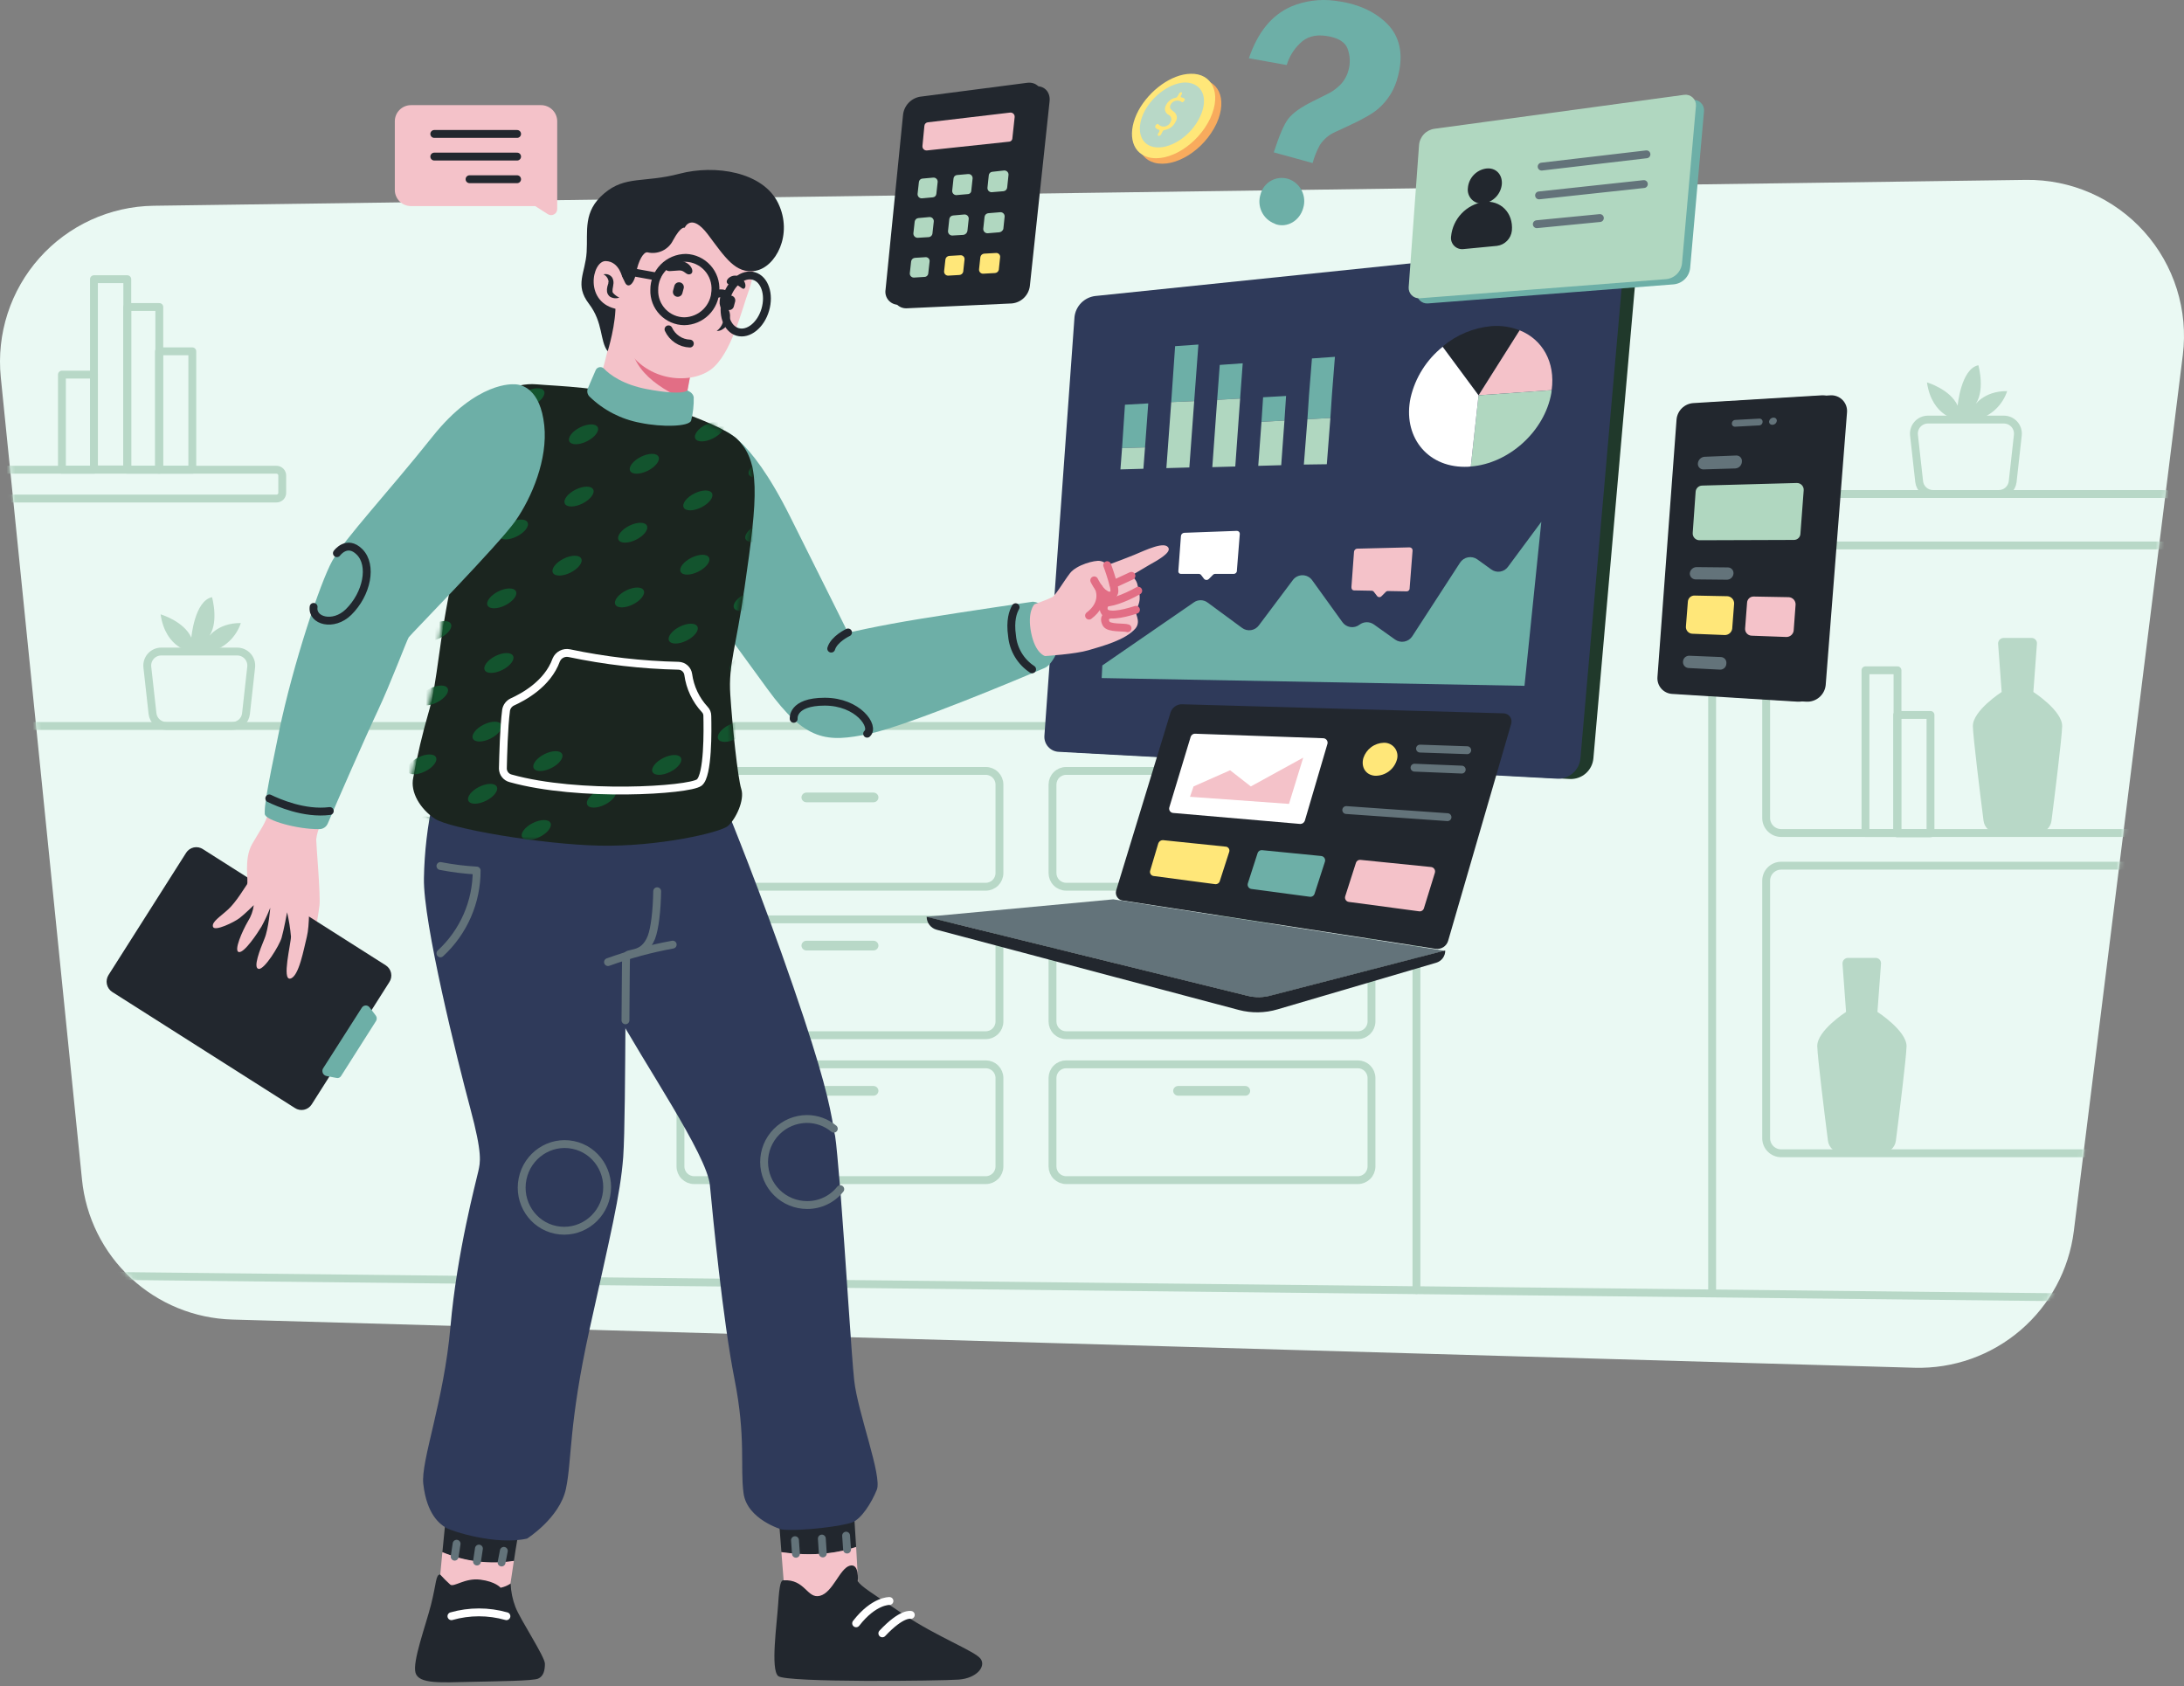 <svg width="500" height="386" viewBox="0 0 500 386" fill="none" xmlns="http://www.w3.org/2000/svg">
<rect x="0" y="0" width="500" height="386" fill="#808080" stroke="none"/>
<path d="M438.334 313.14L53.208 302.104C44.549 301.864 36.275 298.475 29.935 292.571C23.595 286.668 19.625 278.656 18.769 270.035L0.179 86.36C-0.315 81.443 0.216 76.478 1.741 71.777C3.265 67.077 5.749 62.744 9.036 59.054C12.322 55.364 16.339 52.397 20.832 50.34C25.325 48.283 30.196 47.182 35.137 47.107L463.812 41.182C468.909 41.113 473.963 42.136 478.632 44.184C483.301 46.231 487.477 49.254 490.881 53.05C494.284 56.846 496.834 61.327 498.361 66.191C499.888 71.055 500.355 76.19 499.732 81.25L474.773 281.885C473.661 290.688 469.315 298.762 462.58 304.539C455.845 310.315 447.203 313.381 438.334 313.14Z" fill="#EAF9F3"/>
<mask id="mask0_1_782" style="mask-type:luminance" maskUnits="userSpaceOnUse" x="0" y="41" width="500" height="273">
<path d="M438.334 313.14L53.208 302.104C44.549 301.864 36.275 298.475 29.935 292.571C23.595 286.668 19.625 278.656 18.769 270.035L0.179 86.36C-0.315 81.443 0.216 76.478 1.741 71.777C3.265 67.077 5.749 62.744 9.036 59.054C12.322 55.364 16.339 52.397 20.832 50.34C25.325 48.283 30.196 47.182 35.137 47.107L463.812 41.182C468.909 41.113 473.963 42.136 478.632 44.184C483.301 46.231 487.477 49.254 490.881 53.05C494.284 56.846 496.834 61.327 498.361 66.191C499.888 71.055 500.355 76.19 499.732 81.25L474.773 281.885C473.661 290.688 469.315 298.762 462.58 304.539C455.845 310.315 447.203 313.381 438.334 313.14Z" fill="white"/>
</mask>
<g mask="url(#mask0_1_782)">
<path d="M323.019 321.88L324.352 351.875C324.352 354.821 323.181 357.647 321.098 359.731C319.014 361.814 316.189 362.984 313.242 362.984H5.438C2.491 362.984 -0.334 361.814 -2.418 359.731C-4.501 357.647 -5.672 354.821 -5.672 351.875V177.309C-5.672 174.363 -4.501 171.537 -2.418 169.454C-0.334 167.37 2.491 166.2 5.438 166.2H313.168C316.115 166.2 318.94 167.37 321.024 169.454C323.107 171.537 324.278 174.363 324.278 177.309V295.365" stroke="#B8D8C7" stroke-width="1.8" stroke-linecap="round" stroke-linejoin="round"/>
<path d="M391.971 296.106V124.206C391.971 121.26 393.141 118.434 395.225 116.351C397.308 114.267 400.134 113.097 403.08 113.097H494.918C497.864 113.097 500.69 114.267 502.774 116.351C504.857 118.434 506.027 121.26 506.027 124.206V379.204C506.027 382.15 504.857 384.976 502.774 387.059C500.69 389.143 497.864 390.313 494.918 390.313H403.08C400.134 390.313 397.308 389.143 395.225 387.059C393.141 384.976 391.971 382.15 391.971 379.204V323.731" stroke="#B8D8C7" stroke-width="1.8" stroke-linecap="round" stroke-linejoin="round"/>
<path d="M63.281 114.134H-3.302V107.542H63.281C63.456 107.541 63.63 107.575 63.792 107.641C63.954 107.708 64.102 107.806 64.226 107.93C64.35 108.054 64.448 108.202 64.514 108.364C64.581 108.526 64.615 108.7 64.614 108.875V112.726C64.629 112.909 64.605 113.092 64.544 113.264C64.483 113.437 64.387 113.594 64.261 113.727C64.135 113.86 63.983 113.964 63.814 114.035C63.645 114.105 63.464 114.138 63.281 114.134Z" stroke="#B8D8C7" stroke-width="1.8" stroke-linecap="round" stroke-linejoin="round"/>
<path d="M53.134 166.2H38.099C37.316 166.202 36.559 165.916 35.972 165.398C35.385 164.879 35.009 164.163 34.915 163.385L33.73 152.72C33.681 152.273 33.727 151.82 33.865 151.391C34.002 150.963 34.229 150.568 34.529 150.232C34.83 149.897 35.197 149.629 35.608 149.445C36.019 149.261 36.464 149.166 36.914 149.165H54.319C54.769 149.167 55.214 149.263 55.624 149.447C56.035 149.631 56.402 149.9 56.702 150.235C57.002 150.57 57.229 150.964 57.367 151.392C57.505 151.821 57.552 152.273 57.504 152.72L56.319 163.385C56.236 164.168 55.863 164.89 55.273 165.411C54.684 165.932 53.921 166.213 53.134 166.2Z" stroke="#B8D8C7" stroke-width="1.8" stroke-linecap="round" stroke-linejoin="round"/>
<path d="M43.876 149.239C43.876 149.239 37.951 148.646 36.766 140.647C36.766 140.647 42.099 142.203 43.802 145.98C43.802 145.98 44.543 137.537 48.542 136.722C48.542 136.722 50.32 143.017 47.505 146.128C47.505 146.128 49.653 142.573 55.134 142.647C54.616 144.207 53.724 145.616 52.537 146.752C51.349 147.888 49.901 148.717 48.32 149.165" fill="#B8D8C7"/>
<path d="M457.59 113.096H442.556C441.772 113.099 441.016 112.813 440.429 112.294C439.842 111.776 439.465 111.06 439.371 110.282L438.186 99.617C438.137 99.169 438.183 98.717 438.321 98.288C438.459 97.859 438.685 97.465 438.985 97.129C439.286 96.794 439.653 96.525 440.064 96.342C440.475 96.158 440.921 96.062 441.371 96.062H458.775C459.225 96.064 459.67 96.16 460.08 96.344C460.491 96.528 460.858 96.796 461.158 97.132C461.458 97.467 461.685 97.861 461.823 98.289C461.961 98.717 462.008 99.17 461.96 99.617L460.775 110.282C460.681 111.06 460.305 111.776 459.718 112.294C459.131 112.813 458.374 113.099 457.59 113.096Z" stroke="#B8D8C7" stroke-width="1.8" stroke-linecap="round" stroke-linejoin="round"/>
<path d="M448.259 96.136C448.259 96.136 442.334 95.544 441.149 87.545C441.149 87.545 446.481 89.1 448.184 92.878C448.184 92.878 448.925 84.435 452.925 83.62C452.925 83.62 454.702 89.915 451.888 93.026C451.888 93.026 454.035 89.471 459.516 89.545C458.998 91.105 458.107 92.514 456.919 93.65C455.731 94.786 454.284 95.614 452.702 96.062" fill="#B8D8C7"/>
<path d="M310.872 203.009H244.068C243.245 203.003 242.457 202.674 241.875 202.092C241.293 201.509 240.963 200.722 240.957 199.898V179.605C240.963 178.782 241.293 177.994 241.875 177.412C242.457 176.83 243.245 176.5 244.068 176.495H310.872C311.696 176.5 312.483 176.83 313.065 177.412C313.648 177.994 313.977 178.782 313.983 179.605V199.898C313.977 200.722 313.648 201.509 313.065 202.092C312.483 202.674 311.696 203.003 310.872 203.009Z" stroke="#B8D8C7" stroke-width="1.8" stroke-linecap="round" stroke-linejoin="round"/>
<path d="M285.099 183.678H269.693C269.401 183.671 269.123 183.551 268.916 183.345C268.709 183.138 268.59 182.86 268.583 182.567C268.59 182.275 268.709 181.997 268.916 181.79C269.123 181.584 269.401 181.464 269.693 181.457H285.099C285.391 181.464 285.669 181.584 285.876 181.79C286.083 181.997 286.202 182.275 286.209 182.567C286.212 182.714 286.186 182.86 286.131 182.996C286.076 183.132 285.995 183.256 285.891 183.36C285.787 183.464 285.663 183.545 285.527 183.6C285.391 183.655 285.245 183.681 285.099 183.678Z" fill="#B8D8C7"/>
<path d="M310.872 237.003H244.068C243.245 236.998 242.457 236.668 241.875 236.086C241.293 235.504 240.963 234.716 240.957 233.893V213.6C240.963 212.776 241.293 211.989 241.875 211.407C242.457 210.824 243.245 210.495 244.068 210.489H310.872C311.696 210.495 312.483 210.824 313.065 211.407C313.648 211.989 313.977 212.776 313.983 213.6V233.893C313.977 234.716 313.648 235.504 313.065 236.086C312.483 236.668 311.696 236.998 310.872 237.003Z" stroke="#B8D8C7" stroke-width="1.8" stroke-linecap="round" stroke-linejoin="round"/>
<path d="M285.099 217.599H269.693C269.401 217.592 269.123 217.472 268.916 217.265C268.709 217.059 268.59 216.78 268.583 216.488C268.59 216.196 268.709 215.918 268.916 215.711C269.123 215.504 269.401 215.385 269.693 215.377H285.099C285.391 215.385 285.669 215.504 285.876 215.711C286.083 215.918 286.202 216.196 286.209 216.488C286.212 216.635 286.186 216.781 286.131 216.917C286.076 217.053 285.995 217.177 285.891 217.28C285.787 217.384 285.663 217.466 285.527 217.521C285.391 217.575 285.245 217.602 285.099 217.599Z" fill="#B8D8C7"/>
<path d="M225.7 203.009H158.896C158.073 203.003 157.285 202.674 156.703 202.092C156.121 201.509 155.791 200.722 155.785 199.898V179.605C155.791 178.782 156.121 177.994 156.703 177.412C157.285 176.83 158.073 176.5 158.896 176.495H225.7C226.524 176.5 227.311 176.83 227.893 177.412C228.476 177.994 228.805 178.782 228.811 179.605V199.898C228.805 200.722 228.476 201.509 227.893 202.092C227.311 202.674 226.524 203.003 225.7 203.009Z" stroke="#B8D8C7" stroke-width="1.8" stroke-linecap="round" stroke-linejoin="round"/>
<path d="M200.001 183.678H184.595C184.303 183.671 184.025 183.551 183.818 183.345C183.611 183.138 183.492 182.86 183.485 182.567C183.492 182.275 183.611 181.997 183.818 181.79C184.025 181.584 184.303 181.464 184.595 181.457H200.001C200.293 181.464 200.571 181.584 200.778 181.79C200.985 181.997 201.104 182.275 201.111 182.567C201.104 182.86 200.985 183.138 200.778 183.345C200.571 183.551 200.293 183.671 200.001 183.678Z" fill="#B8D8C7"/>
<path d="M225.7 237.003H158.896C158.073 236.998 157.285 236.668 156.703 236.086C156.121 235.504 155.791 234.716 155.785 233.893V213.6C155.791 212.776 156.121 211.989 156.703 211.407C157.285 210.824 158.073 210.495 158.896 210.489H225.7C226.524 210.495 227.311 210.824 227.893 211.407C228.476 211.989 228.805 212.776 228.811 213.6V233.893C228.805 234.716 228.476 235.504 227.893 236.086C227.311 236.668 226.524 236.998 225.7 237.003Z" stroke="#B8D8C7" stroke-width="1.8" stroke-linecap="round" stroke-linejoin="round"/>
<path d="M200.001 217.599H184.595C184.303 217.592 184.025 217.472 183.818 217.265C183.611 217.059 183.492 216.78 183.485 216.488C183.492 216.196 183.611 215.918 183.818 215.711C184.025 215.504 184.303 215.385 184.595 215.377H200.001C200.293 215.385 200.571 215.504 200.778 215.711C200.985 215.918 201.104 216.196 201.111 216.488C201.104 216.78 200.985 217.059 200.778 217.265C200.571 217.472 200.293 217.592 200.001 217.599Z" fill="#B8D8C7"/>
<path d="M310.872 270.184H244.068C243.245 270.178 242.457 269.848 241.875 269.266C241.293 268.684 240.963 267.896 240.957 267.073V246.78C240.963 245.957 241.293 245.169 241.875 244.587C242.457 244.005 243.245 243.675 244.068 243.669H310.872C311.696 243.675 312.483 244.005 313.065 244.587C313.648 245.169 313.977 245.957 313.983 246.78V267.073C313.977 267.896 313.648 268.684 313.065 269.266C312.483 269.848 311.696 270.178 310.872 270.184Z" stroke="#B8D8C7" stroke-width="1.8" stroke-linecap="round" stroke-linejoin="round"/>
<path d="M285.099 250.853H269.693C269.401 250.845 269.123 250.726 268.916 250.519C268.709 250.313 268.59 250.034 268.583 249.742C268.59 249.45 268.709 249.172 268.916 248.965C269.123 248.758 269.401 248.639 269.693 248.631H285.099C285.391 248.639 285.669 248.758 285.876 248.965C286.083 249.172 286.202 249.45 286.209 249.742C286.212 249.889 286.186 250.035 286.131 250.171C286.076 250.307 285.995 250.431 285.891 250.534C285.787 250.638 285.663 250.72 285.527 250.775C285.391 250.829 285.245 250.856 285.099 250.853Z" fill="#B8D8C7"/>
<path d="M225.7 270.184H158.896C158.073 270.178 157.285 269.848 156.703 269.266C156.121 268.684 155.791 267.896 155.785 267.073V246.78C155.791 245.957 156.121 245.169 156.703 244.587C157.285 244.005 158.073 243.675 158.896 243.669H225.7C226.524 243.675 227.311 244.005 227.893 244.587C228.476 245.169 228.805 245.957 228.811 246.78V267.073C228.805 267.896 228.476 268.684 227.893 269.266C227.311 269.848 226.524 270.178 225.7 270.184Z" stroke="#B8D8C7" stroke-width="1.8" stroke-linecap="round" stroke-linejoin="round"/>
<path d="M200.001 250.853H184.595C184.303 250.845 184.025 250.726 183.818 250.519C183.611 250.313 183.492 250.034 183.485 249.742C183.492 249.45 183.611 249.172 183.818 248.965C184.025 248.758 184.303 248.639 184.595 248.631H200.001C200.293 248.639 200.571 248.758 200.778 248.965C200.985 249.172 201.104 249.45 201.111 249.742C201.104 250.034 200.985 250.313 200.778 250.519C200.571 250.726 200.293 250.845 200.001 250.853Z" fill="#B8D8C7"/>
<path d="M526.173 190.714H407.746C406.846 190.704 405.985 190.342 405.348 189.705C404.711 189.068 404.349 188.207 404.339 187.307V128.279C404.349 127.378 404.711 126.517 405.348 125.881C405.985 125.244 406.846 124.882 407.746 124.872H526.173C527.073 124.882 527.934 125.244 528.571 125.881C529.208 126.517 529.57 127.378 529.579 128.279V187.307C529.586 187.756 529.503 188.202 529.334 188.619C529.166 189.035 528.915 189.414 528.597 189.732C528.279 190.049 527.901 190.3 527.484 190.469C527.068 190.637 526.622 190.721 526.173 190.714Z" stroke="#B8D8C7" stroke-width="1.8" stroke-linecap="round" stroke-linejoin="round"/>
<path d="M526.173 264.036H407.746C406.846 264.026 405.985 263.664 405.348 263.027C404.711 262.39 404.349 261.529 404.339 260.629V201.601C404.349 200.7 404.711 199.839 405.348 199.203C405.985 198.566 406.846 198.204 407.746 198.194H526.173C527.073 198.204 527.934 198.566 528.571 199.203C529.208 199.839 529.57 200.7 529.579 201.601V260.629C529.58 261.077 529.493 261.52 529.322 261.934C529.151 262.348 528.9 262.724 528.584 263.04C528.267 263.357 527.891 263.608 527.477 263.778C527.064 263.949 526.62 264.037 526.173 264.036Z" stroke="#B8D8C7" stroke-width="1.8" stroke-linecap="round" stroke-linejoin="round"/>
<path d="M434.409 153.461H427.077V190.714H434.409V153.461Z" stroke="#B8D8C7" stroke-width="1.8" stroke-linecap="round" stroke-linejoin="round"/>
<path d="M441.963 163.681H434.335V190.788H441.963V163.681Z" stroke="#B8D8C7" stroke-width="1.8" stroke-linecap="round" stroke-linejoin="round"/>
<path d="M36.47 70.289H29.138V107.542H36.47V70.289Z" stroke="#B8D8C7" stroke-width="1.8" stroke-linecap="round" stroke-linejoin="round"/>
<path d="M44.025 80.435H36.396V107.542H44.025V80.435Z" stroke="#B8D8C7" stroke-width="1.8" stroke-linecap="round" stroke-linejoin="round"/>
<path d="M21.509 85.768H14.177V107.542H21.509V85.768Z" stroke="#B8D8C7" stroke-width="1.8" stroke-linecap="round" stroke-linejoin="round"/>
<path d="M29.138 63.919H21.509V107.468H29.138V63.919Z" stroke="#B8D8C7" stroke-width="1.8" stroke-linecap="round" stroke-linejoin="round"/>
<path d="M429.817 231.67L430.632 220.635C430.647 220.462 430.626 220.288 430.57 220.124C430.513 219.96 430.422 219.81 430.303 219.684C430.184 219.558 430.039 219.459 429.879 219.393C429.719 219.327 429.546 219.296 429.373 219.302H423.077C422.906 219.303 422.736 219.338 422.579 219.406C422.422 219.475 422.28 219.574 422.162 219.699C422.044 219.823 421.953 219.971 421.894 220.131C421.835 220.292 421.809 220.464 421.818 220.635L422.633 231.67C422.633 231.67 415.967 235.966 416.041 239.521C416.115 242.261 417.745 255.37 418.485 261.147C418.58 261.925 418.956 262.641 419.543 263.16C420.13 263.678 420.887 263.964 421.67 263.962H430.854C431.637 263.964 432.394 263.678 432.981 263.16C433.568 262.641 433.944 261.925 434.038 261.147C434.779 255.37 436.408 242.261 436.483 239.521C436.483 235.966 429.817 231.67 429.817 231.67Z" fill="#B8D8C7"/>
<path d="M465.515 158.423L466.33 147.387C466.346 147.215 466.325 147.04 466.268 146.877C466.211 146.713 466.12 146.563 466.001 146.436C465.882 146.31 465.738 146.211 465.577 146.145C465.417 146.079 465.244 146.048 465.071 146.054H458.701C458.53 146.055 458.36 146.091 458.203 146.159C458.046 146.227 457.904 146.326 457.786 146.451C457.669 146.576 457.577 146.723 457.518 146.884C457.459 147.045 457.433 147.216 457.442 147.387L458.257 158.423C458.257 158.423 451.591 162.718 451.665 166.273C451.739 169.014 453.369 182.123 454.109 187.9C454.204 188.677 454.58 189.393 455.167 189.912C455.754 190.431 456.511 190.716 457.294 190.714H466.478C467.261 190.716 468.018 190.431 468.605 189.912C469.192 189.393 469.568 188.677 469.663 187.9C470.403 182.123 472.033 169.014 472.107 166.273C472.181 162.718 465.515 158.423 465.515 158.423Z" fill="#B8D8C7"/>
<path d="M4.401 291.884L525.061 297.587" stroke="#B8D8C7" stroke-width="1.8" stroke-linecap="round" stroke-linejoin="round"/>
</g>
<path d="M278.507 28.294C275.618 34.441 268.953 38.515 264.287 37.256C260.213 36.145 259.473 31.331 262.065 26.517C264.583 21.925 269.619 18.222 273.989 18.148C278.803 18 281.173 22.443 278.507 28.294Z" fill="#F8AB5D"/>
<path d="M277.1 27.035C274.211 33.183 267.546 37.256 262.88 35.997C258.806 34.886 258.066 30.072 260.658 25.258C263.176 20.666 268.212 16.963 272.582 16.889C277.396 16.741 279.766 21.184 277.1 27.035Z" fill="#FFE779"/>
<path d="M274.73 26.739C272.582 31.331 267.546 34.441 263.991 33.627C260.806 32.886 260.065 29.183 262.065 25.406C263.991 21.777 268.064 18.888 271.397 18.888C275.174 18.962 276.803 22.369 274.73 26.739Z" fill="#B8D8C7"/>
<path d="M265.102 30.665L265.398 30.146C265.472 29.924 265.472 29.776 265.324 29.702C264.996 29.639 264.705 29.454 264.509 29.183C264.435 29.109 264.435 28.887 264.583 28.665L264.657 28.591C264.805 28.369 265.102 28.295 265.176 28.443C265.432 28.715 265.77 28.897 266.138 28.961C266.518 29.015 266.905 28.943 267.24 28.756C267.574 28.569 267.838 28.276 267.99 27.924C268.074 27.79 268.13 27.639 268.153 27.483C268.176 27.326 268.167 27.165 268.125 27.012C268.083 26.859 268.01 26.716 267.911 26.593C267.811 26.469 267.687 26.368 267.546 26.295C267.349 26.2 267.176 26.064 267.037 25.895C266.898 25.727 266.797 25.531 266.74 25.32C266.684 25.109 266.674 24.888 266.711 24.673C266.747 24.458 266.83 24.253 266.953 24.073C267.161 23.633 267.471 23.248 267.858 22.952C268.244 22.656 268.696 22.456 269.175 22.37C269.323 22.37 269.471 22.221 269.619 21.999L269.916 21.481C269.954 21.373 270.024 21.28 270.116 21.214C270.209 21.148 270.32 21.112 270.434 21.111C270.582 21.111 270.656 21.259 270.582 21.481L270.36 21.925C270.286 22.148 270.286 22.296 270.508 22.296C270.753 22.333 270.983 22.436 271.175 22.592C271.323 22.666 271.249 22.888 271.101 23.11L271.027 23.184C270.878 23.407 270.582 23.481 270.508 23.332C270.254 23.135 269.941 23.031 269.619 23.036C269.283 23.015 268.947 23.095 268.656 23.267C268.366 23.438 268.134 23.694 267.99 23.999C267.694 24.591 267.916 24.962 268.582 25.48C268.787 25.597 268.965 25.756 269.104 25.947C269.243 26.138 269.34 26.355 269.389 26.586C269.438 26.817 269.438 27.055 269.388 27.286C269.338 27.517 269.241 27.734 269.101 27.924C268.867 28.417 268.515 28.845 268.075 29.168C267.636 29.491 267.123 29.7 266.583 29.776C266.482 29.79 266.386 29.832 266.308 29.898C266.229 29.963 266.171 30.049 266.138 30.146L265.842 30.739C265.795 30.84 265.723 30.927 265.632 30.992C265.541 31.057 265.435 31.098 265.324 31.109C265.027 31.109 264.953 30.887 265.102 30.665Z" fill="#FFE779"/>
<path d="M413.523 160.644L384.787 158.866C384.314 158.836 383.852 158.711 383.428 158.5C383.003 158.289 382.625 157.996 382.315 157.638C382.005 157.279 381.769 156.863 381.621 156.413C381.474 155.963 381.417 155.488 381.454 155.015L385.824 96.061C385.907 95.075 386.341 94.151 387.048 93.458C387.755 92.764 388.687 92.348 389.675 92.284L419.078 90.507C419.587 90.48 420.096 90.562 420.572 90.747C421.047 90.933 421.477 91.217 421.835 91.581C422.192 91.945 422.467 92.381 422.643 92.86C422.819 93.338 422.891 93.849 422.855 94.358L417.967 156.867C417.853 157.946 417.328 158.941 416.5 159.644C415.673 160.347 414.607 160.705 413.523 160.644Z" fill="#22272E"/>
<path d="M411.523 160.644L382.787 158.866C382.314 158.836 381.852 158.711 381.428 158.5C381.004 158.289 380.625 157.996 380.315 157.638C380.005 157.279 379.769 156.863 379.622 156.413C379.474 155.963 379.417 155.488 379.454 155.015L383.824 96.061C383.907 95.075 384.341 94.151 385.048 93.458C385.755 92.764 386.687 92.348 387.675 92.284L417.078 90.507C417.587 90.48 418.097 90.562 418.572 90.747C419.047 90.933 419.478 91.217 419.835 91.581C420.192 91.945 420.468 92.381 420.644 92.86C420.819 93.338 420.892 93.849 420.855 94.358L415.967 156.867C415.853 157.946 415.328 158.941 414.501 159.644C413.673 160.347 412.607 160.705 411.523 160.644Z" fill="#22272E"/>
<path d="M402.71 97.395L397.229 97.691C397.13 97.698 397.031 97.683 396.938 97.648C396.845 97.613 396.761 97.559 396.691 97.489C396.621 97.419 396.567 97.334 396.532 97.242C396.497 97.149 396.482 97.049 396.489 96.951C396.491 96.735 396.577 96.529 396.729 96.377C396.882 96.224 397.088 96.138 397.303 96.136L402.784 95.84C402.883 95.833 402.982 95.848 403.075 95.883C403.168 95.918 403.252 95.972 403.322 96.042C403.392 96.112 403.447 96.197 403.482 96.289C403.516 96.382 403.531 96.481 403.525 96.58C403.523 96.796 403.436 97.002 403.284 97.154C403.131 97.307 402.925 97.393 402.71 97.395Z" fill="#63737A"/>
<path d="M405.895 97.247H405.746C405.648 97.254 405.548 97.239 405.455 97.204C405.363 97.169 405.278 97.115 405.208 97.045C405.138 96.975 405.084 96.891 405.049 96.798C405.014 96.705 404.999 96.606 405.006 96.507C405.034 96.281 405.136 96.071 405.297 95.91C405.458 95.749 405.669 95.646 405.895 95.618H406.043C406.142 95.611 406.241 95.626 406.334 95.661C406.427 95.696 406.511 95.75 406.581 95.82C406.651 95.891 406.705 95.975 406.74 96.068C406.775 96.16 406.79 96.26 406.783 96.359C406.755 96.585 406.653 96.795 406.492 96.956C406.331 97.117 406.121 97.219 405.895 97.247Z" fill="#63737A"/>
<path d="M397.303 107.245L389.971 107.468C389.792 107.47 389.615 107.434 389.451 107.362C389.287 107.29 389.141 107.184 389.021 107.051C388.902 106.917 388.813 106.76 388.759 106.589C388.706 106.418 388.69 106.238 388.712 106.06C388.751 105.681 388.92 105.326 389.189 105.056C389.459 104.787 389.814 104.618 390.193 104.579L397.526 104.283C397.705 104.28 397.882 104.316 398.046 104.388C398.21 104.46 398.356 104.566 398.476 104.7C398.595 104.833 398.684 104.991 398.737 105.161C398.791 105.332 398.807 105.512 398.785 105.69C398.775 106.087 398.618 106.466 398.344 106.753C398.07 107.041 397.699 107.216 397.303 107.245Z" fill="#63737A"/>
<path d="M395.378 132.722L388.12 132.648C387.945 132.639 387.773 132.595 387.615 132.519C387.457 132.443 387.315 132.337 387.198 132.206C387.081 132.075 386.991 131.923 386.933 131.757C386.875 131.592 386.851 131.416 386.861 131.241C386.902 130.87 387.073 130.525 387.344 130.267C387.615 130.01 387.969 129.856 388.342 129.834L395.6 129.908C395.777 129.911 395.952 129.951 396.113 130.025C396.274 130.099 396.418 130.205 396.536 130.337C396.654 130.469 396.744 130.624 396.8 130.793C396.855 130.961 396.875 131.139 396.859 131.315C396.831 131.692 396.664 132.045 396.391 132.305C396.117 132.565 395.756 132.714 395.378 132.722Z" fill="#63737A"/>
<path d="M393.822 153.312L386.564 152.942C386.383 152.93 386.207 152.881 386.045 152.8C385.883 152.718 385.739 152.605 385.622 152.467C385.504 152.329 385.416 152.169 385.361 151.996C385.307 151.823 385.288 151.641 385.305 151.46C385.321 151.099 385.476 150.758 385.739 150.509C386.001 150.26 386.351 150.123 386.712 150.127L393.971 150.424C394.154 150.429 394.333 150.473 394.498 150.553C394.664 150.632 394.81 150.745 394.929 150.885C395.047 151.024 395.135 151.187 395.187 151.363C395.239 151.539 395.253 151.723 395.23 151.905C395.23 152.278 395.081 152.636 394.817 152.9C394.554 153.164 394.196 153.312 393.822 153.312Z" fill="#63737A"/>
<path d="M410.709 123.613L389.082 123.687C388.865 123.688 388.65 123.643 388.451 123.556C388.252 123.469 388.073 123.341 387.927 123.18C387.78 123.02 387.669 122.83 387.6 122.624C387.531 122.418 387.506 122.2 387.527 121.983L388.194 112.577C388.221 112.201 388.388 111.848 388.662 111.587C388.936 111.327 389.297 111.178 389.675 111.17L411.375 110.578C411.593 110.577 411.808 110.621 412.007 110.708C412.206 110.796 412.384 110.924 412.531 111.084C412.677 111.245 412.789 111.434 412.858 111.64C412.926 111.846 412.951 112.065 412.931 112.281L412.19 122.131C412.19 122.524 412.034 122.901 411.756 123.179C411.478 123.457 411.102 123.613 410.709 123.613Z" fill="#B0D7C0"/>
<path d="M394.859 145.387L387.453 145.091C387.241 145.084 387.033 145.033 386.842 144.942C386.651 144.851 386.48 144.722 386.341 144.562C386.202 144.402 386.098 144.215 386.034 144.013C385.97 143.811 385.949 143.598 385.972 143.387L386.416 137.758C386.426 137.564 386.473 137.373 386.557 137.197C386.64 137.021 386.757 136.863 386.902 136.732C387.046 136.602 387.215 136.501 387.399 136.435C387.582 136.37 387.777 136.341 387.971 136.351L395.452 136.499C395.883 136.522 396.287 136.714 396.578 137.033C396.869 137.351 397.023 137.772 397.007 138.203L396.563 143.98C396.495 144.38 396.286 144.742 395.973 145.001C395.66 145.259 395.265 145.396 394.859 145.387Z" fill="#FFE779"/>
<path d="M408.931 145.832L401.006 145.536C400.795 145.529 400.587 145.478 400.395 145.387C400.204 145.296 400.034 145.167 399.895 145.007C399.756 144.847 399.651 144.66 399.587 144.458C399.524 144.256 399.503 144.043 399.525 143.832L399.97 137.981C399.979 137.787 400.027 137.596 400.11 137.42C400.194 137.244 400.311 137.086 400.455 136.955C400.6 136.824 400.769 136.723 400.952 136.658C401.136 136.592 401.33 136.564 401.525 136.574L409.524 136.722C409.955 136.745 410.359 136.937 410.65 137.255C410.941 137.574 411.095 137.994 411.079 138.426L410.635 144.425C410.57 144.826 410.362 145.19 410.048 145.449C409.735 145.708 409.338 145.844 408.931 145.832Z" fill="#F4C2C9"/>
<path d="M231.625 69.473L207.555 70.584C207.112 70.602 206.671 70.52 206.263 70.345C205.856 70.17 205.494 69.905 205.202 69.571C204.911 69.237 204.698 68.842 204.58 68.415C204.461 67.988 204.44 67.539 204.518 67.103L208.518 27.109C208.626 26.095 209.059 25.143 209.754 24.395C210.448 23.647 211.365 23.145 212.369 22.962L236.884 19.777C239.032 19.481 240.513 21.036 240.291 23.184L235.773 65.474C235.644 66.514 235.162 67.48 234.407 68.208C233.652 68.936 232.67 69.382 231.625 69.473Z" fill="#22272E"/>
<path d="M229.848 68.659L205.777 69.77C205.334 69.788 204.893 69.706 204.486 69.531C204.079 69.356 203.716 69.091 203.425 68.757C203.133 68.423 202.921 68.028 202.802 67.601C202.684 67.174 202.663 66.725 202.741 66.289L206.74 26.295C206.848 25.281 207.282 24.329 207.976 23.581C208.67 22.833 209.588 22.331 210.591 22.148L235.106 18.963C237.254 18.667 238.735 20.222 238.513 22.37L233.995 64.66C233.88 65.706 233.403 66.679 232.645 67.409C231.887 68.14 230.898 68.582 229.848 68.659Z" fill="#22272E"/>
<path d="M230.959 32.442L212.221 34.442C212.081 34.457 211.939 34.441 211.807 34.394C211.674 34.347 211.553 34.271 211.454 34.172C211.354 34.072 211.278 33.952 211.232 33.819C211.185 33.686 211.169 33.545 211.184 33.405L211.628 28.813C211.642 28.601 211.732 28.402 211.882 28.252C212.032 28.102 212.231 28.012 212.443 27.998L231.255 25.776C231.395 25.761 231.536 25.777 231.669 25.824C231.802 25.871 231.922 25.947 232.022 26.046C232.121 26.146 232.197 26.266 232.244 26.399C232.291 26.532 232.307 26.673 232.292 26.813L231.773 31.627C231.771 31.843 231.685 32.049 231.533 32.201C231.38 32.353 231.174 32.44 230.959 32.442Z" fill="#F4C2C9"/>
<path d="M213.554 45.18L211.11 45.403C210.97 45.418 210.828 45.401 210.696 45.355C210.563 45.308 210.442 45.232 210.343 45.133C210.243 45.033 210.168 44.913 210.121 44.78C210.074 44.647 210.058 44.505 210.073 44.366L210.369 41.699C210.383 41.488 210.473 41.289 210.623 41.139C210.773 40.989 210.972 40.899 211.184 40.885L213.628 40.663C213.768 40.647 213.909 40.664 214.042 40.71C214.175 40.757 214.295 40.833 214.395 40.932C214.494 41.032 214.57 41.153 214.617 41.285C214.664 41.418 214.68 41.559 214.665 41.699L214.369 44.366C214.355 44.577 214.264 44.776 214.115 44.926C213.965 45.076 213.765 45.166 213.554 45.18Z" fill="#B0D7C0"/>
<path d="M229.774 43.773L227.107 43.996C226.968 44.011 226.826 43.994 226.693 43.948C226.561 43.901 226.44 43.825 226.34 43.726C226.241 43.626 226.165 43.505 226.118 43.373C226.072 43.24 226.055 43.099 226.071 42.959L226.367 40.144C226.381 39.933 226.471 39.734 226.621 39.584C226.771 39.434 226.97 39.343 227.181 39.33L229.848 39.033C229.988 39.018 230.129 39.035 230.262 39.081C230.395 39.128 230.515 39.204 230.615 39.303C230.714 39.403 230.79 39.523 230.837 39.656C230.883 39.789 230.9 39.93 230.885 40.07L230.588 42.885C230.577 43.104 230.489 43.313 230.34 43.475C230.192 43.637 229.991 43.743 229.774 43.773Z" fill="#B0D7C0"/>
<path d="M221.553 44.44L219.035 44.662C218.895 44.677 218.753 44.661 218.62 44.614C218.488 44.568 218.367 44.492 218.268 44.392C218.168 44.293 218.092 44.172 218.046 44.039C217.999 43.907 217.982 43.765 217.998 43.625L218.294 40.885C218.308 40.673 218.398 40.474 218.548 40.324C218.698 40.175 218.897 40.084 219.109 40.07L221.627 39.848C221.767 39.833 221.908 39.849 222.041 39.896C222.174 39.943 222.294 40.019 222.394 40.118C222.493 40.218 222.569 40.338 222.616 40.471C222.662 40.603 222.679 40.745 222.664 40.885L222.367 43.625C222.365 43.841 222.279 44.047 222.127 44.199C221.974 44.352 221.768 44.438 221.553 44.44Z" fill="#B0D7C0"/>
<path d="M212.591 54.29L210.147 54.438C210.008 54.448 209.869 54.428 209.739 54.38C209.609 54.331 209.49 54.255 209.392 54.157C209.294 54.058 209.218 53.94 209.169 53.81C209.12 53.679 209.1 53.54 209.11 53.401L209.406 50.735C209.437 50.517 209.542 50.317 209.705 50.168C209.867 50.02 210.076 49.932 210.295 49.921L212.739 49.698C212.879 49.683 213.021 49.7 213.153 49.746C213.286 49.793 213.407 49.869 213.506 49.968C213.606 50.068 213.682 50.188 213.728 50.321C213.775 50.454 213.791 50.595 213.776 50.735L213.48 53.401C213.464 53.632 213.366 53.849 213.202 54.013C213.039 54.176 212.822 54.275 212.591 54.29Z" fill="#B0D7C0"/>
<path d="M228.811 53.179L226.145 53.401C226.006 53.411 225.867 53.391 225.736 53.343C225.606 53.294 225.488 53.218 225.389 53.12C225.291 53.021 225.215 52.903 225.166 52.773C225.118 52.642 225.098 52.503 225.108 52.364L225.404 49.624C225.435 49.406 225.54 49.206 225.702 49.057C225.864 48.909 226.073 48.821 226.293 48.809L228.959 48.587C229.099 48.572 229.24 48.588 229.373 48.635C229.506 48.682 229.626 48.758 229.726 48.857C229.825 48.957 229.901 49.077 229.948 49.21C229.995 49.343 230.011 49.484 229.996 49.624L229.7 52.439C229.629 52.629 229.51 52.797 229.354 52.927C229.198 53.057 229.011 53.144 228.811 53.179Z" fill="#B0D7C0"/>
<path d="M220.59 53.772L218.072 53.92C217.933 53.93 217.794 53.91 217.664 53.861C217.533 53.812 217.415 53.736 217.317 53.638C217.218 53.54 217.142 53.421 217.094 53.291C217.045 53.161 217.025 53.022 217.035 52.883L217.331 50.142C217.362 49.925 217.467 49.724 217.629 49.576C217.792 49.427 218 49.339 218.22 49.328L220.738 49.106C220.878 49.09 221.019 49.107 221.152 49.154C221.285 49.2 221.405 49.276 221.505 49.376C221.604 49.475 221.68 49.596 221.727 49.728C221.774 49.861 221.79 50.003 221.775 50.142L221.479 52.883C221.439 53.104 221.332 53.307 221.173 53.466C221.014 53.625 220.811 53.731 220.59 53.772Z" fill="#B0D7C0"/>
<path d="M211.628 63.4L209.258 63.548C209.123 63.555 208.988 63.533 208.863 63.483C208.738 63.432 208.625 63.355 208.533 63.256C208.441 63.157 208.372 63.039 208.331 62.91C208.29 62.781 208.278 62.645 208.296 62.511L208.592 59.845C208.622 59.627 208.728 59.426 208.89 59.278C209.052 59.129 209.261 59.041 209.481 59.03L211.851 58.882C211.987 58.867 212.126 58.884 212.254 58.932C212.383 58.98 212.499 59.057 212.593 59.158C212.686 59.259 212.755 59.38 212.793 59.512C212.832 59.644 212.838 59.783 212.813 59.919L212.517 62.585C212.498 62.807 212.397 63.015 212.232 63.166C212.067 63.317 211.852 63.4 211.628 63.4Z" fill="#B0D7C0"/>
<path d="M227.774 62.511L225.108 62.66C224.973 62.667 224.838 62.645 224.712 62.595C224.587 62.544 224.474 62.467 224.382 62.368C224.29 62.269 224.221 62.151 224.18 62.022C224.139 61.893 224.127 61.757 224.145 61.623L224.441 58.882C224.472 58.665 224.577 58.464 224.739 58.316C224.901 58.167 225.11 58.079 225.33 58.068L227.996 57.92C228.133 57.905 228.271 57.922 228.4 57.97C228.529 58.018 228.645 58.095 228.738 58.196C228.832 58.297 228.901 58.418 228.939 58.55C228.977 58.682 228.984 58.821 228.959 58.956L228.663 61.771C228.616 61.974 228.504 62.157 228.343 62.291C228.183 62.425 227.983 62.502 227.774 62.511Z" fill="#FFE779"/>
<path d="M219.627 62.956L217.109 63.104C216.974 63.111 216.839 63.089 216.714 63.039C216.588 62.988 216.476 62.911 216.384 62.812C216.292 62.713 216.223 62.595 216.182 62.466C216.141 62.337 216.128 62.201 216.146 62.067L216.442 59.401C216.473 59.183 216.578 58.983 216.74 58.834C216.903 58.685 217.111 58.598 217.331 58.586L219.849 58.438C219.986 58.423 220.124 58.44 220.253 58.488C220.382 58.536 220.498 58.614 220.591 58.714C220.685 58.815 220.754 58.936 220.792 59.068C220.83 59.2 220.837 59.34 220.812 59.475L220.516 62.215C220.469 62.419 220.357 62.601 220.196 62.735C220.036 62.869 219.836 62.946 219.627 62.956Z" fill="#FFE779"/>
<path d="M254.955 69.029L370.937 57.03C371.439 56.98 371.946 57.041 372.422 57.208C372.899 57.375 373.332 57.645 373.693 57.998C374.053 58.351 374.331 58.779 374.508 59.252C374.684 59.725 374.755 60.231 374.714 60.734L364.79 173.605C364.676 174.941 364.05 176.181 363.042 177.065C362.034 177.948 360.723 178.407 359.383 178.345L246.734 172.272C245.822 172.218 244.969 171.807 244.358 171.128C243.748 170.448 243.431 169.555 243.475 168.643L250.289 73.917C250.376 72.686 250.889 71.524 251.741 70.632C252.593 69.739 253.73 69.172 254.955 69.029Z" fill="#20392B"/>
<path d="M250.733 67.77L368.049 55.624C368.558 55.569 369.073 55.629 369.557 55.799C370.04 55.969 370.479 56.246 370.841 56.608C371.204 56.971 371.48 57.41 371.651 57.893C371.821 58.376 371.881 58.892 371.826 59.401L361.827 173.532C361.727 174.886 361.094 176.145 360.066 177.034C359.039 177.922 357.702 178.367 356.347 178.272L242.364 172.124C241.905 172.102 241.455 171.988 241.04 171.788C240.626 171.588 240.255 171.308 239.952 170.962C239.648 170.617 239.416 170.214 239.271 169.778C239.126 169.341 239.069 168.88 239.106 168.421L245.993 72.584C246.123 71.364 246.663 70.224 247.523 69.35C248.384 68.476 249.516 67.919 250.733 67.77Z" fill="#2F3A5A"/>
<path d="M262.88 92.358L257.547 92.655L256.881 102.579L262.139 102.431L262.88 92.358Z" fill="#6DAFA7"/>
<path d="M256.881 102.58L256.51 107.468L261.769 107.32L262.139 102.431L256.881 102.58Z" fill="#B0D7C0"/>
<path d="M274.359 78.879L269.027 79.25L268.138 92.063L273.397 91.84L274.359 78.879Z" fill="#6DAFA7"/>
<path d="M268.138 92.062L267.027 107.171L272.286 107.023L273.397 91.84L268.138 92.062Z" fill="#B0D7C0"/>
<path d="M279.247 83.545L278.655 91.544L283.913 91.248L284.506 83.175L279.247 83.545Z" fill="#6DAFA7"/>
<path d="M278.655 91.544L277.544 106.949L282.802 106.801L283.913 91.248L278.655 91.544Z" fill="#B0D7C0"/>
<path d="M294.43 90.655L289.172 90.951L288.802 96.58L294.06 96.284L294.43 90.655Z" fill="#6DAFA7"/>
<path d="M288.802 96.58L288.061 106.652L293.319 106.504L294.06 96.283L288.802 96.58Z" fill="#B0D7C0"/>
<path d="M305.614 81.693L304.947 90.136L304.577 95.691L299.318 95.987L299.689 90.359L300.355 82.064L305.614 81.693Z" fill="#6DAFA7"/>
<path d="M299.318 95.988L298.504 106.357L303.762 106.283L304.577 95.692L299.318 95.988Z" fill="#B0D7C0"/>
<path d="M347.904 75.62L338.498 90.507L330.277 79.323C333.461 76.649 337.392 75.02 341.534 74.657C343.702 74.501 345.878 74.829 347.904 75.62Z" fill="#22272E"/>
<path d="M355.236 89.322L338.498 90.507L347.904 75.621C353.088 77.695 356.125 82.879 355.236 89.322Z" fill="#F4C2C9"/>
<path d="M355.236 89.322C355.236 89.544 355.162 89.767 355.162 89.989C353.606 98.802 345.385 106.134 336.72 106.801L338.498 90.507L355.236 89.322Z" fill="#B0D7C0"/>
<path d="M338.498 90.507L336.72 106.801C336.254 106.862 335.783 106.887 335.313 106.875C326.499 106.875 321.093 99.691 322.944 91.025C324.015 86.437 326.597 82.341 330.277 79.398L338.498 90.507Z" fill="white"/>
<path d="M352.866 119.466L349.015 157.015L252.215 155.238L252.363 152.349L273.323 137.907C273.791 137.575 274.353 137.403 274.927 137.416C275.501 137.43 276.055 137.628 276.507 137.981L284.358 143.758C284.649 143.974 284.98 144.13 285.332 144.217C285.683 144.304 286.049 144.321 286.407 144.266C286.765 144.211 287.109 144.085 287.418 143.896C287.728 143.707 287.996 143.459 288.209 143.166L295.986 132.797C296.245 132.449 296.584 132.168 296.974 131.977C297.363 131.786 297.793 131.69 298.226 131.697C298.66 131.704 299.086 131.815 299.469 132.019C299.852 132.223 300.181 132.515 300.429 132.871L307.317 142.425C307.532 142.727 307.805 142.983 308.12 143.178C308.436 143.372 308.787 143.501 309.154 143.556C309.52 143.612 309.894 143.592 310.253 143.5C310.612 143.407 310.949 143.243 311.243 143.018C311.709 142.664 312.275 142.467 312.86 142.454C313.445 142.441 314.019 142.612 314.501 142.943L319.39 146.424C319.694 146.639 320.039 146.79 320.403 146.869C320.767 146.948 321.143 146.953 321.509 146.884C321.875 146.815 322.223 146.673 322.533 146.467C322.844 146.261 323.109 145.994 323.315 145.684L334.276 128.797C334.482 128.487 334.747 128.221 335.058 128.015C335.368 127.808 335.716 127.667 336.082 127.598C336.448 127.529 336.824 127.534 337.188 127.612C337.552 127.691 337.897 127.842 338.201 128.057L341.386 130.353C341.677 130.57 342.008 130.727 342.36 130.814C342.712 130.902 343.077 130.919 343.436 130.863C343.794 130.808 344.138 130.682 344.448 130.493C344.757 130.304 345.025 130.055 345.237 129.76L352.866 119.466Z" fill="#6DAFA7"/>
<path d="M282.432 131.389H278.211C278.113 131.387 278.017 131.405 277.927 131.444C277.838 131.482 277.757 131.539 277.692 131.612L276.729 132.574C276.591 132.71 276.405 132.786 276.211 132.786C276.017 132.786 275.831 132.71 275.693 132.574L274.952 131.612C274.887 131.539 274.807 131.482 274.717 131.444C274.628 131.405 274.531 131.387 274.433 131.389H270.36C270.274 131.394 270.189 131.379 270.11 131.346C270.031 131.313 269.96 131.263 269.903 131.199C269.846 131.135 269.805 131.059 269.781 130.976C269.758 130.894 269.753 130.807 269.768 130.723L270.36 122.724C270.374 122.532 270.456 122.352 270.592 122.216C270.728 122.08 270.909 121.997 271.101 121.983L283.173 121.539C283.35 121.539 283.519 121.609 283.644 121.734C283.769 121.859 283.839 122.029 283.839 122.206L283.173 130.575C283.183 130.678 283.172 130.782 283.139 130.881C283.107 130.98 283.054 131.07 282.984 131.147C282.914 131.224 282.829 131.285 282.734 131.327C282.639 131.369 282.536 131.39 282.432 131.389Z" fill="white"/>
<path d="M321.982 135.389L317.76 135.315C317.663 135.312 317.566 135.331 317.476 135.369C317.387 135.407 317.307 135.465 317.242 135.537L316.279 136.5C316.211 136.573 316.128 136.63 316.035 136.667C315.942 136.703 315.842 136.719 315.743 136.711C315.643 136.704 315.546 136.675 315.46 136.626C315.373 136.576 315.299 136.508 315.242 136.426L314.501 135.463C314.436 135.391 314.356 135.333 314.266 135.295C314.177 135.257 314.08 135.238 313.983 135.241L309.983 135.167C309.613 135.167 309.391 134.87 309.391 134.426L309.983 126.353C309.993 126.172 310.064 126 310.186 125.865C310.307 125.73 310.471 125.641 310.65 125.613L322.722 125.316C322.816 125.318 322.908 125.339 322.993 125.378C323.078 125.417 323.154 125.472 323.216 125.542C323.279 125.611 323.327 125.693 323.356 125.782C323.386 125.87 323.397 125.964 323.389 126.057L322.722 134.648C322.729 134.747 322.714 134.846 322.679 134.939C322.644 135.032 322.59 135.116 322.52 135.187C322.45 135.257 322.365 135.311 322.273 135.346C322.18 135.381 322.081 135.395 321.982 135.389Z" fill="#F4C2C9"/>
<path d="M119.124 349.06C118.828 350.023 118.161 353.874 117.643 357.429C112.106 358.257 106.449 357.566 101.275 355.429C101.645 351.726 102.015 347.875 102.015 347.875C102.015 345.801 119.716 347.283 119.124 349.06Z" fill="#22272E"/>
<path d="M117.643 357.355C117.198 360.466 116.754 363.206 116.754 363.206C116.754 363.206 114.754 367.872 109.718 367.872C104.682 367.872 100.608 363.65 100.682 361.873C100.757 361.058 100.979 358.244 101.275 355.355C106.447 357.501 112.107 358.192 117.643 357.355Z" fill="#F4C2C9"/>
<path d="M100.757 360.466C101.481 361.271 102.248 362.037 103.052 362.762C103.867 363.503 106.385 361.207 109.94 361.651C113.495 362.095 114.606 363.503 114.606 363.503C115.428 363.337 116.208 363.01 116.902 362.54C116.97 364.391 117.346 366.218 118.013 367.946C119.124 370.835 124.753 379.278 124.753 380.907C124.753 382.537 124.382 383.796 123.197 384.314C122.012 384.833 114.162 384.907 107.57 385.055C100.979 385.203 95.868 385.573 95.128 382.981C94.387 380.389 97.424 372.316 98.683 367.354C99.942 362.392 99.72 360.54 100.757 360.466Z" fill="#22272E"/>
<path d="M103.349 370.02C107.464 368.85 111.824 368.85 115.939 370.02" stroke="white" stroke-width="1.8" stroke-linecap="round" stroke-linejoin="round"/>
<path d="M196.001 354.17C187.558 357.059 178.819 355.281 178.893 355.355C178.596 351.208 178.226 346.838 178.226 346.838C179.337 344.246 195.26 343.061 195.409 344.172C195.409 344.764 195.705 349.652 196.001 354.17Z" fill="#22272E"/>
<path d="M196.445 362.021C196.445 362.021 195.335 365.502 190.52 367.28C185.706 369.057 179.559 364.243 179.485 362.836C179.411 362.243 179.189 358.836 178.893 355.355C178.893 355.281 187.558 357.059 196.001 354.17C196.223 358.244 196.445 362.021 196.445 362.021Z" fill="#F4C2C9"/>
<path d="M179.337 361.798C178.819 361.798 178.448 362.539 178.152 367.205C177.856 371.871 176.374 382.165 178.152 383.721C179.929 385.276 215.405 384.832 219.479 384.535C223.552 384.239 225.774 381.573 224.515 379.795C223.256 378.018 214.517 374.759 206.814 369.575C199.112 364.39 197.26 363.279 196.371 362.02C196.371 362.02 196.816 357.799 194.52 358.465C192.224 359.132 190.669 364.613 187.706 365.353C184.744 366.094 184.373 361.502 179.337 361.798Z" fill="#22272E"/>
<path d="M208.518 369.724C208.518 369.724 206.518 369.131 202 373.945" stroke="white" stroke-width="1.8" stroke-linecap="round" stroke-linejoin="round"/>
<path d="M203.63 366.539C203.63 366.539 200.075 366.39 196.001 371.649" stroke="white" stroke-width="1.8" stroke-linecap="round" stroke-linejoin="round"/>
<path d="M104.089 356.392L104.534 353.43" stroke="#63737A" stroke-width="1.8" stroke-linecap="round" stroke-linejoin="round"/>
<path d="M109.2 357.503L109.644 354.541" stroke="#63737A" stroke-width="1.8" stroke-linecap="round" stroke-linejoin="round"/>
<path d="M114.828 357.725L115.347 355.059" stroke="#63737A" stroke-width="1.8" stroke-linecap="round" stroke-linejoin="round"/>
<path d="M182.225 355.725L182.003 352.615" stroke="#63737A" stroke-width="1.8" stroke-linecap="round" stroke-linejoin="round"/>
<path d="M188.373 355.652L188.151 352.245" stroke="#63737A" stroke-width="1.8" stroke-linecap="round" stroke-linejoin="round"/>
<path d="M193.927 354.763L193.705 351.578" stroke="#63737A" stroke-width="1.8" stroke-linecap="round" stroke-linejoin="round"/>
<path d="M99.127 183.233C97.86 189.077 97.165 195.03 97.053 201.009C96.831 211.155 104.756 242.928 107.644 253.667C110.533 264.406 109.94 266.11 109.496 268.183C109.052 270.257 104.608 286.699 103.127 303.733C101.645 320.768 96.313 334.469 96.905 339.728C97.72 346.838 100.757 348.912 102.016 349.726C103.275 350.541 113.643 353.874 120.679 352.244C120.679 352.244 128.16 347.504 129.567 340.839C130.974 334.173 130.159 326.1 134.973 304.326C139.788 282.552 142.009 273.59 142.676 264.925C143.046 259.74 143.12 244.928 143.194 233.596C143.268 225.894 143.268 219.746 143.343 219.154C143.565 217.673 147.194 219.376 149.119 214.636C149.934 212.488 150.378 208.415 150.453 204.045C150.601 198.49 150.23 192.417 149.49 189.084C148.305 182.937 100.312 176.716 99.127 183.233Z" fill="#2F3A5A"/>
<path d="M200.741 341.062C199.482 344.172 197.186 347.727 195.112 348.542C193.039 349.357 183.707 350.616 178.967 350.171C178.967 350.171 171.042 347.875 170.227 341.876C169.413 335.877 170.82 329.211 168.154 315.732C165.487 302.253 163.191 278.405 162.525 271.369C161.858 264.333 147.342 243.373 140.528 230.708C133.714 218.043 126.382 194.862 132.455 189.455C138.528 184.049 160.229 181.605 166.672 185.974C166.672 185.974 174.153 204.194 181.633 225.968C188.521 245.965 189.928 252.705 190.891 258.482C190.954 259.006 191.053 259.526 191.187 260.037C191.483 261.814 191.854 266.406 192.372 272.331C193.557 287.366 194.964 310.696 195.557 316.028C196.371 323.435 202 337.951 200.741 341.062Z" fill="#2F3A5A"/>
<path d="M139.195 220.265C144.015 218.528 148.969 217.191 154.008 216.266" stroke="#63737A" stroke-width="1.8" stroke-linecap="round" stroke-linejoin="round"/>
<path d="M138.797 273.805C139.894 268.434 136.493 263.204 131.202 262.124C125.91 261.044 120.732 264.523 119.636 269.895C118.54 275.266 121.94 280.496 127.232 281.576C132.523 282.656 137.701 279.177 138.797 273.805Z" stroke="#63737A" stroke-width="1.8" stroke-linecap="round" stroke-linejoin="round"/>
<path d="M192.372 272.257C191.468 273.392 190.319 274.308 189.01 274.936C187.702 275.565 186.269 275.889 184.818 275.886C182.205 275.896 179.696 274.867 177.842 273.027C175.987 271.186 174.94 268.685 174.93 266.072C174.92 263.46 175.949 260.951 177.789 259.096C179.63 257.242 182.131 256.195 184.744 256.185C186.989 256.186 189.163 256.972 190.891 258.407" stroke="#63737A" stroke-width="1.8" stroke-linecap="round" stroke-linejoin="round"/>
<path d="M100.831 218.265C103.451 215.852 105.542 212.921 106.97 209.657C108.398 206.393 109.132 202.868 109.126 199.305C106.34 199.149 103.569 198.802 100.831 198.269" stroke="#63737A" stroke-width="1.8" stroke-linecap="round" stroke-linejoin="round"/>
<path d="M143.194 233.596C143.268 225.894 143.268 219.747 143.343 219.154C143.565 217.673 147.194 219.376 149.119 214.636C149.934 212.489 150.379 208.415 150.453 204.045" stroke="#63737A" stroke-width="1.8" stroke-linecap="round" stroke-linejoin="round"/>
<path d="M165.043 98.432C165.043 98.432 171.116 98.728 180.892 118.28C190.669 137.833 194.15 144.869 194.15 144.869C194.15 144.869 200.593 143.314 211.11 141.61C221.627 139.907 236.439 137.759 236.439 137.759C236.439 137.759 240.439 137.833 242.142 143.536C242.576 144.979 242.641 146.509 242.33 147.984C242.02 149.459 241.344 150.833 240.365 151.979C239.996 152.444 239.51 152.802 238.957 153.016C234.44 154.941 208.073 166.051 199.112 167.976C189.261 170.05 184.447 169.754 175.708 157.756C166.969 145.758 160.081 136.426 156.896 131.612C153.711 126.575 151.415 99.172 165.043 98.432Z" fill="#6DAFA7"/>
<path d="M181.707 164.57C181.707 164.57 181.189 160.645 188.817 160.645C196.446 160.645 200.371 166.347 198.519 167.977" stroke="#22272E" stroke-width="1.8" stroke-linecap="round" stroke-linejoin="round"/>
<path d="M194.15 144.795C194.15 144.795 190.965 146.276 190.298 148.498" stroke="#22272E" stroke-width="1.8" stroke-linecap="round" stroke-linejoin="round"/>
<path d="M236.81 138.351C236.81 138.351 240.068 137.166 240.883 136.722C241.698 136.278 243.475 133.167 244.956 131.241C246.438 129.316 250.659 128.205 251.844 128.427C252.166 128.47 252.477 128.578 252.757 128.743C253.036 128.909 253.28 129.128 253.474 129.39C253.474 129.39 257.177 128.057 259.695 127.02C262.213 125.983 266.879 123.687 267.546 125.538C267.916 126.649 265.027 128.279 263.028 129.39C260.584 130.797 258.954 131.834 258.954 131.834C259.342 132.063 259.676 132.374 259.932 132.745C260.187 133.115 260.359 133.538 260.436 133.982C260.732 135.537 261.546 137.24 260.065 139.61C259.621 140.277 261.324 142.129 259.991 143.832C257.695 146.572 252.141 147.979 249.178 148.868C246.216 149.757 239.254 150.201 239.254 150.201C239.254 150.201 237.032 149.683 236.069 144.869C235.106 140.055 236.81 138.351 236.81 138.351Z" fill="#F4C2C9"/>
<path d="M253.474 129.39C253.474 129.39 253.992 130.723 254.585 132.722C255.177 134.722 255.621 136.277 254.066 136.352C252.511 136.426 251.104 134.056 250.511 132.871" stroke="#E26E85" stroke-width="1.8" stroke-linecap="round" stroke-linejoin="round"/>
<path d="M251.548 134.574C251.548 134.574 253.252 137.981 249.326 140.944" stroke="#E26E85" stroke-width="1.8" stroke-linecap="round" stroke-linejoin="round"/>
<path d="M259.028 131.834L254.881 133.759" stroke="#E26E85" stroke-width="1.8" stroke-linecap="round" stroke-linejoin="round"/>
<path d="M252.807 135.908C252.807 135.908 252.067 137.093 252.807 137.759C253.548 138.426 257.621 136.944 260.584 135.241" stroke="#E26E85" stroke-width="1.8" stroke-linecap="round" stroke-linejoin="round"/>
<path d="M253.474 137.907C253.127 138.091 252.864 138.401 252.74 138.773C252.615 139.146 252.64 139.552 252.807 139.907C253.4 141.24 256.584 140.722 260.065 139.611" stroke="#E26E85" stroke-width="1.8" stroke-linecap="round" stroke-linejoin="round"/>
<path d="M254.14 140.721C254.14 140.721 252.289 140.944 253.252 142.795C253.844 143.906 257.399 143.536 258.14 143.832" stroke="#E26E85" stroke-width="1.8" stroke-linecap="round" stroke-linejoin="round"/>
<path d="M232.514 139.018C231.921 140.055 231.181 142.055 231.699 145.61C231.844 147.144 232.332 148.626 233.127 149.947C233.922 151.267 235.003 152.392 236.291 153.238" stroke="#22272E" stroke-width="1.8" stroke-linecap="round" stroke-linejoin="round"/>
<path d="M141.047 71.325C141.047 71.325 138.677 83.249 137.344 86.507C136.01 89.766 143.269 94.876 150.527 95.173C157.785 95.469 157.044 91.247 157.044 91.247L159.192 79.397C159.192 79.471 143.639 68.584 141.047 71.325Z" fill="#F4C2C9"/>
<path d="M144.305 74.88C143.268 83.916 149.786 88.286 157.044 91.693V91.248L158.229 84.953C152.822 83.175 148.082 79.324 144.305 74.88Z" fill="#E26E85"/>
<path d="M109.94 95.247C111.57 90.433 117.791 87.545 122.827 87.989C128.012 88.433 137.936 88.582 147.49 91.544C163.784 96.58 167.709 99.543 168.672 100.431C174.079 105.616 173.56 113.318 170.45 134.574C168.45 148.572 166.746 152.127 167.191 159.015C167.635 165.903 168.894 178.123 169.709 180.641C170.524 183.159 168.45 187.529 166.672 189.084C164.895 190.64 150.527 193.899 137.195 193.602C123.864 193.306 102.904 189.677 99.572 187.455C96.239 185.233 93.869 181.382 94.609 178.049C95.53 172.954 96.717 167.911 98.164 162.94C100.238 155.904 100.386 146.721 103.645 131.982C106.163 121.095 106.533 105.32 109.94 95.247Z" fill="#1B251F"/>
<mask id="mask1_1_782" style="mask-type:luminance" maskUnits="userSpaceOnUse" x="94" y="88" width="79" height="106">
<path d="M109.467 95.303C111.096 90.489 117.318 87.6 122.354 88.045C127.538 88.489 137.463 88.637 147.017 91.6C163.311 96.636 167.236 99.599 168.199 100.487C173.605 105.672 173.087 113.374 169.976 134.63C167.977 148.628 166.273 152.183 166.718 159.071C167.162 165.959 168.421 178.179 169.236 180.697C170.05 183.215 167.977 187.585 166.199 189.14C164.422 190.696 150.053 193.954 136.722 193.658C123.391 193.362 102.431 189.733 99.098 187.511C95.766 185.289 93.395 181.438 94.136 178.105C95.057 173.01 96.244 167.967 97.691 162.996C99.765 155.96 99.913 146.777 103.172 132.038C105.69 121.151 106.06 105.376 109.467 95.303Z" fill="white"/>
</mask>
<g mask="url(#mask1_1_782)">
<path d="M163.224 100.374C165.016 99.477 166.113 98.038 165.674 97.16C165.235 96.282 163.425 96.297 161.633 97.194C159.84 98.091 158.744 99.53 159.183 100.408C159.622 101.286 161.431 101.27 163.224 100.374Z" fill="#13542E"/>
<path d="M175.517 108.65C177.31 107.753 178.407 106.315 177.968 105.437C177.528 104.559 175.719 104.574 173.927 105.471C172.134 106.368 171.037 107.806 171.476 108.684C171.916 109.562 173.725 109.547 175.517 108.65Z" fill="#13542E"/>
<path d="M149.304 93.63C151.096 92.733 152.193 91.295 151.754 90.417C151.315 89.539 149.505 89.554 147.713 90.451C145.921 91.348 144.824 92.786 145.263 93.664C145.702 94.542 147.511 94.527 149.304 93.63Z" fill="#13542E"/>
<path d="M122.1 92.748C123.893 91.852 124.99 90.413 124.55 89.535C124.111 88.657 122.302 88.672 120.509 89.569C118.717 90.466 117.62 91.905 118.059 92.782C118.499 93.66 120.308 93.645 122.1 92.748Z" fill="#13542E"/>
<path d="M134.387 101.025C136.179 100.128 137.276 98.69 136.837 97.812C136.397 96.934 134.588 96.949 132.796 97.846C131.003 98.743 129.906 100.181 130.346 101.059C130.785 101.937 132.594 101.922 134.387 101.025Z" fill="#13542E"/>
<path d="M148.306 107.77C150.099 106.873 151.196 105.434 150.757 104.556C150.317 103.678 148.508 103.693 146.716 104.59C144.923 105.487 143.826 106.926 144.265 107.804C144.705 108.682 146.514 108.666 148.306 107.77Z" fill="#13542E"/>
<path d="M160.562 116.156C162.354 115.259 163.451 113.821 163.012 112.943C162.572 112.065 160.763 112.08 158.971 112.977C157.178 113.874 156.081 115.312 156.521 116.19C156.96 117.068 158.769 117.053 160.562 116.156Z" fill="#13542E"/>
<path d="M133.358 115.275C135.15 114.378 136.247 112.94 135.808 112.062C135.369 111.184 133.56 111.199 131.767 112.096C129.975 112.993 128.878 114.431 129.317 115.309C129.756 116.187 131.566 116.172 133.358 115.275Z" fill="#13542E"/>
<path d="M145.644 123.552C147.437 122.655 148.534 121.216 148.094 120.338C147.655 119.46 145.846 119.476 144.054 120.373C142.261 121.269 141.164 122.708 141.603 123.586C142.043 124.464 143.852 124.449 145.644 123.552Z" fill="#13542E"/>
<path d="M174.752 123.415C176.544 122.518 177.641 121.079 177.202 120.201C176.763 119.323 174.954 119.339 173.161 120.236C171.369 121.132 170.272 122.571 170.711 123.449C171.15 124.327 172.959 124.312 174.752 123.415Z" fill="#13542E"/>
<path d="M159.868 130.875C161.66 129.978 162.757 128.54 162.318 127.662C161.879 126.784 160.07 126.799 158.277 127.696C156.485 128.593 155.388 130.031 155.827 130.909C156.266 131.787 158.076 131.772 159.868 130.875Z" fill="#13542E"/>
<path d="M172.093 139.186C173.885 138.289 174.982 136.851 174.543 135.973C174.104 135.095 172.295 135.11 170.502 136.007C168.71 136.904 167.613 138.342 168.052 139.22C168.491 140.098 170.301 140.083 172.093 139.186Z" fill="#13542E"/>
<path d="M144.916 138.374C146.709 137.477 147.806 136.038 147.366 135.16C146.927 134.282 145.118 134.298 143.325 135.195C141.533 136.091 140.436 137.53 140.875 138.408C141.315 139.286 143.124 139.271 144.916 138.374Z" fill="#13542E"/>
<path d="M157.209 146.655C159.002 145.758 160.098 144.319 159.659 143.441C159.22 142.563 157.411 142.579 155.618 143.476C153.826 144.372 152.729 145.811 153.168 146.689C153.607 147.567 155.417 147.552 157.209 146.655Z" fill="#13542E"/>
<path d="M171.13 153.395C172.922 152.498 174.019 151.059 173.58 150.181C173.141 149.303 171.332 149.319 169.539 150.216C167.747 151.112 166.65 152.551 167.089 153.429C167.528 154.307 169.337 154.292 171.13 153.395Z" fill="#13542E"/>
<path d="M168.464 169.167C170.256 168.27 171.353 166.831 170.914 165.953C170.475 165.075 168.665 165.09 166.873 165.987C165.08 166.884 163.984 168.323 164.423 169.201C164.862 170.079 166.671 170.063 168.464 169.167Z" fill="#13542E"/>
<path d="M107.066 100.286C108.858 99.389 109.955 97.951 109.516 97.073C109.077 96.195 107.268 96.21 105.475 97.107C103.683 98.004 102.586 99.442 103.025 100.32C103.464 101.198 105.273 101.183 107.066 100.286Z" fill="#13542E"/>
<path d="M119.293 108.6C121.086 107.704 122.183 106.265 121.744 105.387C121.304 104.509 119.495 104.524 117.703 105.421C115.91 106.318 114.813 107.757 115.253 108.635C115.692 109.512 117.501 109.497 119.293 108.6Z" fill="#13542E"/>
<path d="M92.182 107.755C93.974 106.858 95.071 105.419 94.632 104.541C94.193 103.664 92.384 103.679 90.591 104.576C88.799 105.472 87.702 106.911 88.141 107.789C88.58 108.667 90.389 108.652 92.182 107.755Z" fill="#13542E"/>
<path d="M104.41 116.072C106.203 115.176 107.3 113.737 106.86 112.859C106.421 111.981 104.612 111.996 102.82 112.893C101.027 113.79 99.93 115.229 100.369 116.107C100.809 116.984 102.618 116.969 104.41 116.072Z" fill="#13542E"/>
<path d="M118.33 122.809C120.123 121.913 121.22 120.474 120.78 119.596C120.341 118.718 118.532 118.733 116.74 119.63C114.947 120.527 113.85 121.966 114.289 122.844C114.729 123.721 116.538 123.706 118.33 122.809Z" fill="#13542E"/>
<path d="M130.616 131.092C132.409 130.196 133.506 128.757 133.067 127.879C132.627 127.001 130.818 127.016 129.026 127.913C127.233 128.81 126.136 130.249 126.576 131.127C127.015 132.004 128.824 131.989 130.616 131.092Z" fill="#13542E"/>
<path d="M103.447 130.273C105.239 129.376 106.336 127.938 105.897 127.06C105.458 126.182 103.649 126.197 101.856 127.094C100.064 127.991 98.967 129.429 99.406 130.307C99.845 131.185 101.655 131.17 103.447 130.273Z" fill="#13542E"/>
<path d="M115.665 138.584C117.457 137.687 118.554 136.249 118.115 135.371C117.676 134.493 115.867 134.508 114.074 135.405C112.282 136.302 111.185 137.741 111.624 138.618C112.063 139.496 113.872 139.481 115.665 138.584Z" fill="#13542E"/>
<path d="M100.781 146.052C102.573 145.155 103.67 143.717 103.231 142.839C102.792 141.961 100.983 141.976 99.19 142.873C97.398 143.77 96.301 145.208 96.74 146.086C97.179 146.964 98.988 146.949 100.781 146.052Z" fill="#13542E"/>
<path d="M115.012 153.376C116.804 152.479 117.901 151.041 117.462 150.163C117.023 149.285 115.214 149.3 113.421 150.197C111.629 151.094 110.532 152.533 110.971 153.41C111.41 154.288 113.219 154.273 115.012 153.376Z" fill="#13542E"/>
<path d="M153.439 176.715C155.232 175.818 156.329 174.379 155.889 173.501C155.45 172.623 153.641 172.639 151.849 173.535C150.056 174.432 148.959 175.871 149.398 176.749C149.838 177.627 151.647 177.611 153.439 176.715Z" fill="#13542E"/>
<path d="M126.229 175.837C128.021 174.94 129.118 173.502 128.679 172.624C128.24 171.746 126.431 171.761 124.638 172.658C122.846 173.555 121.749 174.993 122.188 175.871C122.627 176.749 124.437 176.734 126.229 175.837Z" fill="#13542E"/>
<path d="M138.487 184.213C140.28 183.317 141.377 181.878 140.938 181C140.498 180.122 138.689 180.137 136.897 181.034C135.104 181.931 134.007 183.37 134.447 184.248C134.886 185.126 136.695 185.11 138.487 184.213Z" fill="#13542E"/>
<path d="M100.029 160.813C101.822 159.916 102.919 158.477 102.48 157.599C102.04 156.721 100.231 156.737 98.439 157.634C96.646 158.53 95.549 159.969 95.989 160.847C96.428 161.725 98.237 161.71 100.029 160.813Z" fill="#13542E"/>
<path d="M112.312 169.083C114.105 168.186 115.202 166.748 114.762 165.87C114.323 164.992 112.514 165.007 110.722 165.904C108.929 166.801 107.832 168.239 108.271 169.117C108.711 169.995 110.52 169.98 112.312 169.083Z" fill="#13542E"/>
<path d="M97.357 176.588C99.149 175.691 100.246 174.253 99.807 173.375C99.368 172.497 97.558 172.512 95.766 173.409C93.973 174.306 92.876 175.744 93.316 176.622C93.755 177.5 95.564 177.485 97.357 176.588Z" fill="#13542E"/>
<path d="M111.284 183.325C113.076 182.428 114.173 180.99 113.734 180.112C113.295 179.234 111.486 179.249 109.693 180.146C107.901 181.043 106.804 182.481 107.243 183.359C107.682 184.237 109.491 184.222 111.284 183.325Z" fill="#13542E"/>
<path d="M123.57 191.609C125.363 190.713 126.46 189.274 126.02 188.396C125.581 187.518 123.772 187.533 121.98 188.43C120.187 189.327 119.09 190.766 119.529 191.644C119.969 192.522 121.778 192.506 123.57 191.609Z" fill="#13542E"/>
<path d="M96.393 190.797C98.186 189.9 99.283 188.461 98.843 187.583C98.404 186.705 96.595 186.721 94.803 187.617C93.01 188.514 91.913 189.953 92.352 190.831C92.792 191.709 94.601 191.693 96.393 190.797Z" fill="#13542E"/>
</g>
<path d="M130.308 149.535C138.544 151.273 146.925 152.24 155.341 152.423C155.888 152.438 156.413 152.647 156.82 153.014C157.227 153.38 157.491 153.88 157.563 154.423C157.97 157.414 159.289 160.207 161.34 162.422C161.532 162.617 161.683 162.849 161.785 163.103C161.886 163.357 161.937 163.629 161.932 163.903C162.006 167.014 162.154 177.531 160.081 179.16C157.711 180.938 132.529 182.567 116.902 178.197C116.405 178.07 115.962 177.785 115.641 177.384C115.321 176.983 115.139 176.489 115.125 175.975C115.199 172.939 115.347 166.569 115.865 162.57C115.938 162.173 116.103 161.798 116.347 161.476C116.592 161.154 116.909 160.895 117.273 160.718C119.717 159.608 125.345 156.645 127.345 151.09C127.584 150.529 128.009 150.068 128.549 149.784C129.089 149.501 129.71 149.413 130.308 149.535Z" stroke="white" stroke-width="1.8" stroke-linecap="round" stroke-linejoin="round"/>
<path d="M136.381 84.731C136.457 84.562 136.572 84.415 136.716 84.3C136.861 84.186 137.031 84.107 137.211 84.071C137.392 84.034 137.579 84.042 137.757 84.092C137.934 84.142 138.097 84.234 138.232 84.36C139.639 85.841 142.676 88.063 148.157 89.1C156.526 90.656 157.34 89.396 157.34 89.396C157.34 89.396 158.673 89.841 158.822 90.952C158.865 92.748 158.666 94.542 158.229 96.284C157.785 97.691 151.563 97.84 146.601 96.803C142.217 95.999 138.17 93.911 134.973 90.804C134.721 90.56 134.55 90.244 134.483 89.899C134.417 89.555 134.459 89.198 134.603 88.878C135.048 87.767 135.788 86.138 136.381 84.731Z" fill="#6DAFA7"/>
<path d="M172.894 57.253C172.966 60.428 172.464 63.589 171.412 66.585C169.931 70.436 167.487 81.176 162.673 84.656C157.859 88.138 147.342 87.471 142.75 78.509C138.158 69.548 139.639 60.142 142.009 52.587C144.379 45.033 154.156 42.293 162.673 45.403C171.19 48.514 172.894 53.92 172.894 57.253Z" fill="#F4C2C9"/>
<path d="M141.787 62.437C142.292 63.099 142.715 63.82 143.046 64.585C143.713 66.14 145.12 65.251 145.638 62.437C146.157 59.622 147.342 57.623 148.231 57.771C149.372 58.044 150.572 57.921 151.635 57.423C152.698 56.926 153.56 56.082 154.082 55.031C155.933 51.624 156.748 52.142 156.748 52.142C156.748 52.142 158.229 48.587 162.08 53.697C165.932 58.808 168.376 62.807 172.968 61.992C177.559 61.178 181.633 53.697 178.152 46.513C174.671 39.329 163.71 37.626 155.563 39.774C147.416 41.921 143.194 40.144 138.306 44.291C133.418 48.439 134.603 52.809 134.307 57.697C134.011 62.585 131.492 65.177 134.825 69.547C138.158 73.916 137.269 77.99 139.121 80.434C139.121 80.434 141.121 73.99 140.898 69.325C140.676 64.659 141.787 62.437 141.787 62.437Z" fill="#22272E"/>
<path d="M163.784 66.511C163.731 68.373 162.962 70.143 161.638 71.453C160.314 72.764 158.536 73.513 156.674 73.547C155.746 73.54 154.83 73.347 153.978 72.979C153.126 72.612 152.356 72.078 151.714 71.408C151.072 70.738 150.571 69.947 150.24 69.081C149.909 68.214 149.754 67.29 149.786 66.363C149.78 65.405 149.963 64.455 150.325 63.567C150.687 62.68 151.22 61.873 151.894 61.191C152.568 60.51 153.37 59.969 154.254 59.598C155.138 59.227 156.086 59.035 157.044 59.031C157.982 59.068 158.902 59.293 159.751 59.691C160.601 60.09 161.362 60.654 161.99 61.351C162.617 62.048 163.1 62.864 163.408 63.75C163.716 64.636 163.844 65.575 163.784 66.511Z" stroke="#22272E" stroke-width="1.8" stroke-linecap="round" stroke-linejoin="round"/>
<path d="M175.207 70.897C176.237 67.363 175.066 63.913 172.592 63.193C170.117 62.472 167.277 64.753 166.248 68.288C165.218 71.822 166.389 75.272 168.863 75.992C171.337 76.713 174.178 74.432 175.207 70.897Z" stroke="#22272E" stroke-width="1.8" stroke-linecap="round" stroke-linejoin="round"/>
<path d="M166.376 68.067C166.376 68.067 166.302 66.585 163.71 67.4" stroke="#22272E" stroke-width="1.8" stroke-linecap="round" stroke-linejoin="round"/>
<path d="M150.379 63.326L141.787 61.771" stroke="#22272E" stroke-width="1.8" stroke-linecap="round" stroke-linejoin="round"/>
<path d="M142.528 63.77C142.528 63.77 141.861 59.845 138.677 59.771C135.492 59.697 133.566 69.473 141.491 70.806" fill="#F4C2C9"/>
<path d="M138.158 62.808C138.527 62.714 138.916 62.734 139.274 62.866C139.631 62.998 139.939 63.237 140.158 63.549C140.368 63.934 140.471 64.369 140.454 64.808C140.454 65.03 140.38 65.178 140.38 65.4C140.38 65.622 140.306 65.697 140.306 65.845C140.248 66.087 140.223 66.336 140.232 66.585C140.216 66.677 140.221 66.772 140.247 66.861C140.273 66.951 140.318 67.034 140.38 67.104C140.778 67.536 141.256 67.888 141.787 68.141C141.436 68.267 141.06 68.313 140.688 68.275C140.316 68.236 139.958 68.114 139.639 67.918C139.284 67.647 139.045 67.249 138.973 66.807C138.921 66.411 138.946 66.009 139.047 65.622C139.121 65.474 139.121 65.252 139.195 65.104C139.269 64.956 139.269 64.882 139.269 64.734C139.343 64.543 139.343 64.332 139.269 64.141C139.189 63.853 139.048 63.585 138.857 63.355C138.665 63.125 138.427 62.939 138.158 62.808Z" fill="#22272E"/>
<path d="M165.339 66.881C165.39 67.717 165.564 68.541 165.858 69.325C165.985 69.668 166.16 69.992 166.376 70.288C166.687 70.654 166.914 71.084 167.043 71.547C167.161 72.043 167.17 72.558 167.067 73.057C166.965 73.556 166.754 74.027 166.45 74.436C166.18 74.829 165.826 75.158 165.413 75.398C165.022 75.665 164.553 75.796 164.08 75.769C164.736 75.287 165.227 74.614 165.487 73.843C165.775 73.218 165.853 72.516 165.709 71.843C165.579 71.501 165.405 71.178 165.191 70.88C164.965 70.439 164.815 69.964 164.747 69.473C164.713 68.572 164.918 67.678 165.339 66.881Z" fill="#22272E"/>
<path d="M157.933 78.657C156.896 78.619 155.891 78.294 155.028 77.719C154.165 77.144 153.478 76.34 153.045 75.398" stroke="#22272E" stroke-width="1.8" stroke-linecap="round" stroke-linejoin="round"/>
<path d="M154.896 67.918C154.755 67.884 154.622 67.822 154.505 67.737C154.388 67.651 154.288 67.544 154.213 67.42C154.137 67.296 154.086 67.159 154.064 67.015C154.041 66.872 154.047 66.725 154.082 66.584L154.378 65.474C154.412 65.332 154.473 65.199 154.559 65.082C154.644 64.965 154.752 64.865 154.876 64.79C154.999 64.714 155.137 64.663 155.28 64.641C155.424 64.618 155.57 64.625 155.711 64.659C155.852 64.693 155.985 64.754 156.103 64.84C156.22 64.925 156.319 65.032 156.395 65.156C156.471 65.28 156.521 65.418 156.544 65.561C156.566 65.704 156.56 65.851 156.526 65.992L156.23 67.103C156.196 67.244 156.134 67.377 156.049 67.494C155.963 67.612 155.856 67.711 155.732 67.787C155.608 67.862 155.471 67.913 155.327 67.935C155.184 67.958 155.037 67.952 154.896 67.918Z" fill="#22272E"/>
<path d="M166.672 70.954C166.531 70.921 166.398 70.859 166.281 70.774C166.163 70.688 166.064 70.581 165.988 70.457C165.913 70.333 165.862 70.195 165.84 70.052C165.817 69.909 165.823 69.762 165.858 69.621L166.154 68.51C166.188 68.369 166.249 68.236 166.334 68.119C166.42 68.001 166.528 67.902 166.651 67.826C166.775 67.751 166.913 67.7 167.056 67.678C167.2 67.655 167.346 67.661 167.487 67.696C167.628 67.73 167.761 67.791 167.878 67.876C167.996 67.962 168.095 68.069 168.171 68.193C168.247 68.317 168.297 68.455 168.319 68.598C168.342 68.741 168.336 68.888 168.302 69.029L168.005 70.14C167.971 70.281 167.91 70.414 167.825 70.531C167.739 70.649 167.632 70.748 167.508 70.824C167.384 70.899 167.246 70.95 167.103 70.972C166.96 70.995 166.813 70.989 166.672 70.954Z" fill="#22272E"/>
<path d="M157.859 62.808C157.044 62.956 156.674 61.845 155.489 61.919C153.637 61.993 152.6 62.363 152.452 61.548C152.378 60.956 153.785 59.845 155.563 59.771C158.155 59.771 159.34 62.585 157.859 62.808Z" fill="#22272E"/>
<path d="M166.672 65.029C167.191 65.474 167.931 64.659 168.672 65.178C169.783 65.844 170.153 66.437 170.524 65.918C170.894 65.4 170.524 64.141 169.487 63.474C167.783 62.289 165.561 64.215 166.672 65.029Z" fill="#22272E"/>
<path d="M73.353 188.862C72.854 189.914 72.529 191.039 72.391 192.195C72.391 193.454 73.427 205.082 73.131 207.378C72.835 209.674 72.094 214.191 71.65 214.858C71.205 215.525 68.539 213.451 68.465 206.489C68.391 199.527 66.021 189.973 68.021 188.862C70.02 187.751 72.761 187.973 73.353 188.862Z" fill="#F4C2C9"/>
<path d="M24.842 223.227L42.617 195.232C42.814 194.922 43.071 194.655 43.372 194.446C43.673 194.238 44.013 194.091 44.372 194.015C44.73 193.939 45.101 193.936 45.461 194.005C45.821 194.074 46.163 194.214 46.468 194.417L88.314 221.005C88.623 221.202 88.89 221.459 89.099 221.76C89.308 222.061 89.455 222.401 89.531 222.76C89.606 223.119 89.61 223.489 89.541 223.849C89.472 224.209 89.332 224.552 89.129 224.857L71.354 252.852C71.157 253.162 70.9 253.429 70.599 253.638C70.298 253.847 69.958 253.993 69.599 254.069C69.24 254.145 68.87 254.148 68.51 254.079C68.15 254.01 67.808 253.87 67.502 253.667L25.657 227.079C25.046 226.669 24.619 226.038 24.467 225.318C24.315 224.599 24.45 223.849 24.842 223.227Z" fill="#22272E"/>
<path d="M73.946 244.631L82.833 230.708C82.925 230.558 83.053 230.434 83.204 230.345C83.356 230.256 83.527 230.206 83.702 230.199C83.878 230.191 84.052 230.227 84.211 230.303C84.369 230.379 84.507 230.492 84.611 230.633L86.018 232.485C86.156 232.663 86.238 232.878 86.251 233.103C86.264 233.328 86.209 233.551 86.092 233.744L78.093 246.335C77.986 246.524 77.818 246.672 77.616 246.752C77.414 246.833 77.19 246.843 76.982 246.779L74.686 246.335C74.514 246.289 74.354 246.204 74.218 246.088C74.083 245.971 73.975 245.826 73.904 245.662C73.833 245.498 73.8 245.32 73.807 245.142C73.814 244.963 73.862 244.789 73.946 244.631Z" fill="#6DAFA7"/>
<path d="M71.354 188.122C71.354 188.122 70.909 201.009 70.835 203.749C70.761 206.489 70.909 211.896 70.243 214.488C69.576 217.08 68.465 223.598 66.466 224.042C64.466 224.487 66.614 216.043 66.614 214.414C66.451 212.544 66.154 210.687 65.725 208.859C65.725 208.859 64.984 212.933 64.466 214.71C63.947 216.488 60.541 222.042 59.207 221.82C57.874 221.598 59.504 217.451 60.541 214.932C61.503 212.637 61.874 207.822 61.874 207.822C61.296 209.294 60.628 210.729 59.874 212.118C58.985 213.599 55.949 218.191 54.69 217.969C53.431 217.747 55.504 213.081 56.763 210.933C57.476 209.813 57.932 208.548 58.096 207.23C58.096 207.23 56.097 209.23 54.838 210.192C53.579 211.155 49.135 213.303 48.764 212.192C48.394 211.081 50.394 209.896 52.245 208.193C54.097 206.489 56.097 203.082 56.541 202.49C56.986 201.897 55.726 196.713 57.726 193.232C59.726 189.751 60.911 188.344 61.429 185.974C61.948 183.604 71.131 186.418 71.354 188.122Z" fill="#F4C2C9"/>
<path d="M117.643 87.989C117.643 87.989 109.2 87.174 99.053 99.913C88.906 112.652 78.908 123.317 76.094 128.353C73.279 133.389 67.058 152.275 63.947 167.162C60.837 182.049 60.541 184.715 60.614 186.344C60.689 187.825 68.169 189.899 73.057 189.825C73.487 189.834 73.909 189.711 74.266 189.472C74.624 189.234 74.9 188.892 75.057 188.492C76.982 183.974 83.722 168.569 86.388 162.94C89.499 156.349 93.128 146.573 93.572 145.906C94.017 145.239 114.236 124.65 118.013 119.243C121.79 113.837 125.419 105.097 124.605 97.395C123.716 89.026 119.42 87.915 117.643 87.989Z" fill="#6DAFA7"/>
<path d="M77.13 126.65C77.13 126.65 79.426 123.465 82.315 126.354C85.351 129.39 84.018 135.982 79.797 140.129C76.316 143.536 71.353 142.129 71.798 138.944" stroke="#22272E" stroke-width="1.8" stroke-linecap="round" stroke-linejoin="round"/>
<path d="M61.651 182.789C63.651 183.752 69.65 186.418 75.501 185.678" stroke="#22272E" stroke-width="1.8" stroke-linecap="round" stroke-linejoin="round"/>
<path d="M255.548 203.823L267.99 163.088C268.171 162.546 268.52 162.074 268.985 161.742C269.451 161.409 270.01 161.232 270.582 161.237L344.201 163.311C344.487 163.314 344.769 163.383 345.024 163.512C345.28 163.641 345.502 163.828 345.674 164.057C345.846 164.286 345.963 164.552 346.015 164.833C346.068 165.115 346.055 165.405 345.978 165.681L331.536 215.377C331.361 215.983 330.972 216.506 330.44 216.847C329.909 217.187 329.272 217.323 328.647 217.228L257.177 206.193C256.899 206.178 256.629 206.1 256.387 205.964C256.144 205.828 255.936 205.638 255.779 205.409C255.621 205.18 255.519 204.918 255.479 204.643C255.438 204.368 255.462 204.087 255.548 203.823Z" fill="#22272E"/>
<path d="M254.881 205.897L212.073 209.896L285.469 227.967C287.244 228.413 289.101 228.413 290.875 227.967L330.721 217.673L254.881 205.897Z" fill="#63737A"/>
<path d="M285.543 227.967L212.147 209.896C212.152 210.573 212.379 211.23 212.794 211.765C213.209 212.301 213.788 212.685 214.443 212.859L283.617 231.226C286.537 231.992 289.612 231.941 292.505 231.078L328.795 220.413C329.403 220.238 329.936 219.867 330.311 219.358C330.686 218.849 330.882 218.231 330.869 217.599L291.024 227.893C289.235 228.398 287.345 228.423 285.543 227.967Z" fill="#22272E"/>
<path d="M303.91 170.273L298.726 187.9C298.65 188.115 298.51 188.301 298.324 188.433C298.139 188.566 297.917 188.638 297.689 188.64L268.582 186.122C268.436 186.111 268.293 186.067 268.165 185.995C268.037 185.922 267.927 185.822 267.842 185.702C267.757 185.582 267.7 185.444 267.674 185.299C267.648 185.154 267.655 185.005 267.694 184.863L272.582 168.717C272.642 168.507 272.768 168.322 272.941 168.189C273.115 168.055 273.326 167.981 273.545 167.977L302.948 169.014C303.099 169.018 303.248 169.057 303.383 169.126C303.518 169.195 303.636 169.294 303.728 169.414C303.82 169.535 303.885 169.675 303.916 169.823C303.948 169.972 303.946 170.125 303.91 170.273Z" fill="white"/>
<path d="M298.356 173.458L295.097 184.048L272.434 182.419L273.248 180.049L281.618 176.346L286.358 180.049L298.356 173.458Z" fill="#F4C2C9"/>
<path d="M281.395 195.084L279.248 201.749C279.172 201.974 279.018 202.165 278.815 202.287C278.611 202.409 278.371 202.455 278.137 202.416L264.139 200.564C263.995 200.551 263.856 200.505 263.733 200.43C263.61 200.355 263.505 200.253 263.426 200.132C263.348 200.011 263.298 199.874 263.28 199.73C263.263 199.587 263.278 199.442 263.324 199.305L265.176 193.084C265.252 192.869 265.392 192.683 265.577 192.55C265.763 192.418 265.985 192.345 266.213 192.343L280.507 193.825C280.66 193.818 280.812 193.851 280.949 193.919C281.087 193.986 281.205 194.087 281.293 194.213C281.381 194.338 281.437 194.483 281.455 194.635C281.473 194.787 281.452 194.941 281.395 195.084Z" fill="#FFE779"/>
<path d="M303.318 197.305L300.948 204.637C300.872 204.862 300.718 205.053 300.515 205.175C300.311 205.297 300.071 205.343 299.837 205.304L286.506 203.526C286.357 203.507 286.214 203.455 286.088 203.374C285.962 203.292 285.856 203.184 285.778 203.056C285.699 202.928 285.651 202.784 285.636 202.634C285.621 202.485 285.64 202.334 285.691 202.193L287.913 195.305C287.98 195.09 288.121 194.906 288.311 194.784C288.5 194.662 288.726 194.611 288.95 194.639L302.429 195.972C302.584 195.98 302.736 196.025 302.871 196.102C303.006 196.179 303.121 196.286 303.208 196.416C303.294 196.545 303.349 196.693 303.368 196.847C303.387 197.002 303.37 197.158 303.318 197.305Z" fill="#6DAFA7"/>
<path d="M328.499 199.823L325.981 207.97C325.905 208.195 325.752 208.386 325.548 208.508C325.345 208.63 325.104 208.676 324.87 208.637L308.799 206.489C308.65 206.47 308.507 206.418 308.381 206.337C308.255 206.255 308.149 206.146 308.071 206.018C307.992 205.89 307.944 205.746 307.929 205.597C307.914 205.448 307.933 205.297 307.984 205.156L310.428 197.527C310.495 197.313 310.636 197.128 310.826 197.006C311.015 196.885 311.241 196.833 311.465 196.861L327.536 198.49C327.696 198.493 327.852 198.534 327.994 198.608C328.135 198.682 328.257 198.787 328.35 198.917C328.444 199.046 328.506 199.195 328.531 199.352C328.557 199.51 328.546 199.671 328.499 199.823Z" fill="#F4C2C9"/>
<path d="M319.834 173.827C319.542 174.932 318.886 175.906 317.972 176.591C317.058 177.277 315.94 177.634 314.798 177.604C312.65 177.456 311.539 175.605 312.131 173.531C312.459 172.543 313.082 171.679 313.916 171.056C314.751 170.433 315.757 170.082 316.797 170.05C317.268 170.031 317.737 170.123 318.166 170.318C318.595 170.513 318.972 170.806 319.268 171.173C319.563 171.541 319.768 171.972 319.866 172.433C319.965 172.894 319.953 173.371 319.834 173.827Z" fill="#FFE779"/>
<path d="M325.092 171.384L335.905 171.754" stroke="#63737A" stroke-width="1.8" stroke-linecap="round" stroke-linejoin="round"/>
<path d="M308.206 185.455L331.388 187.085" stroke="#63737A" stroke-width="1.8" stroke-linecap="round" stroke-linejoin="round"/>
<path d="M323.833 175.753L334.646 176.198" stroke="#63737A" stroke-width="1.8" stroke-linecap="round" stroke-linejoin="round"/>
<path d="M383.157 65.103L326.87 69.473C326.533 69.495 326.196 69.445 325.881 69.326C325.566 69.207 325.279 69.022 325.041 68.784C324.803 68.546 324.618 68.259 324.499 67.944C324.38 67.628 324.33 67.291 324.352 66.955L326.722 34.441C326.789 33.499 327.179 32.608 327.827 31.92C328.474 31.232 329.34 30.788 330.277 30.664L387.453 22.888C387.801 22.844 388.154 22.878 388.487 22.987C388.82 23.096 389.125 23.278 389.38 23.518C389.634 23.759 389.833 24.053 389.961 24.379C390.089 24.706 390.143 25.056 390.119 25.406L386.935 61.4C386.828 62.358 386.394 63.25 385.705 63.924C385.017 64.599 384.117 65.016 383.157 65.103Z" fill="#6DAFA7"/>
<path d="M381.306 63.919L325.018 68.288C324.682 68.31 324.345 68.26 324.029 68.141C323.714 68.022 323.428 67.837 323.189 67.599C322.951 67.361 322.766 67.074 322.647 66.759C322.529 66.444 322.478 66.106 322.5 65.77L324.87 33.257C324.937 32.314 325.327 31.423 325.975 30.735C326.623 30.047 327.488 29.603 328.425 29.479L385.601 21.703C385.949 21.66 386.302 21.694 386.635 21.803C386.968 21.912 387.273 22.093 387.528 22.334C387.783 22.574 387.981 22.868 388.109 23.195C388.237 23.521 388.291 23.871 388.268 24.221L385.083 60.215C385.002 61.183 384.576 62.089 383.882 62.769C383.189 63.448 382.275 63.856 381.306 63.919Z" fill="#B0D7C0"/>
<path d="M343.83 42.145C343.726 43.251 343.253 44.291 342.488 45.096C341.722 45.902 340.708 46.428 339.609 46.589C339.127 46.652 338.637 46.603 338.177 46.447C337.717 46.291 337.299 46.031 336.955 45.687C336.612 45.343 336.352 44.925 336.195 44.465C336.039 44.005 335.99 43.515 336.054 43.033C336.142 41.933 336.6 40.895 337.353 40.089C338.106 39.282 339.11 38.753 340.201 38.59C342.423 38.294 343.978 39.923 343.83 42.145Z" fill="#22272E"/>
<path d="M342.719 56.29L335.017 57.03C334.63 57.072 334.24 57.025 333.874 56.894C333.509 56.762 333.178 56.549 332.907 56.271C332.636 55.993 332.431 55.656 332.309 55.288C332.187 54.919 332.151 54.527 332.202 54.142C332.393 52.178 333.231 50.333 334.585 48.899C335.94 47.464 337.733 46.52 339.683 46.217C343.534 45.773 346.496 48.735 346.126 52.809C346.032 53.687 345.644 54.509 345.026 55.14C344.408 55.772 343.596 56.177 342.719 56.29Z" fill="#22272E"/>
<path d="M352.94 38.145L376.936 35.331" stroke="#63737A" stroke-width="1.8" stroke-linecap="round" stroke-linejoin="round"/>
<path d="M352.347 44.736L376.344 42.144" stroke="#63737A" stroke-width="1.8" stroke-linecap="round" stroke-linejoin="round"/>
<path d="M351.829 51.328L366.271 49.92" stroke="#63737A" stroke-width="1.8" stroke-linecap="round" stroke-linejoin="round"/>
<path d="M295.615 1.484C298.727 0.191 302.122 -0.269 305.466 0.151C310.502 0.743 314.501 2.447 317.464 5.335C320.426 8.223 321.389 12.371 320.056 17.407C319.382 20.317 317.8 22.937 315.538 24.887C314.279 25.998 312.057 27.258 308.873 28.739L305.836 30.146C304.315 30.784 303.024 31.869 302.133 33.257C301.44 34.55 300.894 35.916 300.504 37.33L291.616 34.886C292.875 31.035 293.912 28.517 294.949 27.183C295.986 25.85 297.837 24.517 300.726 23.11L303.688 21.629C304.601 21.208 305.449 20.66 306.206 19.999C307.441 18.991 308.322 17.616 308.724 16.074C309.175 14.438 309.097 12.701 308.502 11.112C307.91 9.557 306.206 8.594 303.614 8.223C301.022 7.853 299.096 8.446 297.615 9.927C296.187 11.288 295.14 12.998 294.579 14.889L285.913 13.334C287.987 7.335 291.098 3.483 295.615 1.484ZM294.653 40.885L294.949 40.959C296.271 41.41 297.367 42.358 298.003 43.602C298.639 44.846 298.765 46.289 298.356 47.625C297.541 50.587 294.653 52.217 292.06 51.328L291.764 51.18C290.485 50.683 289.443 49.717 288.851 48.478C288.259 47.239 288.162 45.822 288.579 44.514C288.904 43.228 289.727 42.124 290.865 41.443C292.004 40.763 293.366 40.562 294.653 40.885Z" fill="#6DAFA7"/>
<path d="M94.091 47.181H122.531L125.419 49.032C125.631 49.169 125.875 49.245 126.127 49.254C126.378 49.263 126.627 49.203 126.847 49.082C127.068 48.96 127.251 48.781 127.378 48.564C127.504 48.346 127.57 48.099 127.567 47.847V27.776C127.567 26.794 127.177 25.852 126.483 25.158C125.788 24.463 124.846 24.073 123.864 24.073H94.091C93.109 24.073 92.167 24.463 91.472 25.158C90.778 25.852 90.388 26.794 90.388 27.776V43.477C90.388 44.459 90.778 45.401 91.472 46.096C92.167 46.79 93.109 47.181 94.091 47.181Z" fill="#F4C2C9"/>
<path d="M118.383 30.665H99.423" stroke="#22272E" stroke-width="1.8" stroke-linecap="round" stroke-linejoin="round"/>
<path d="M118.383 35.849H99.423" stroke="#22272E" stroke-width="1.8" stroke-linecap="round" stroke-linejoin="round"/>
<path d="M118.383 41.033H107.496" stroke="#22272E" stroke-width="1.8" stroke-linecap="round" stroke-linejoin="round"/>
</svg>

